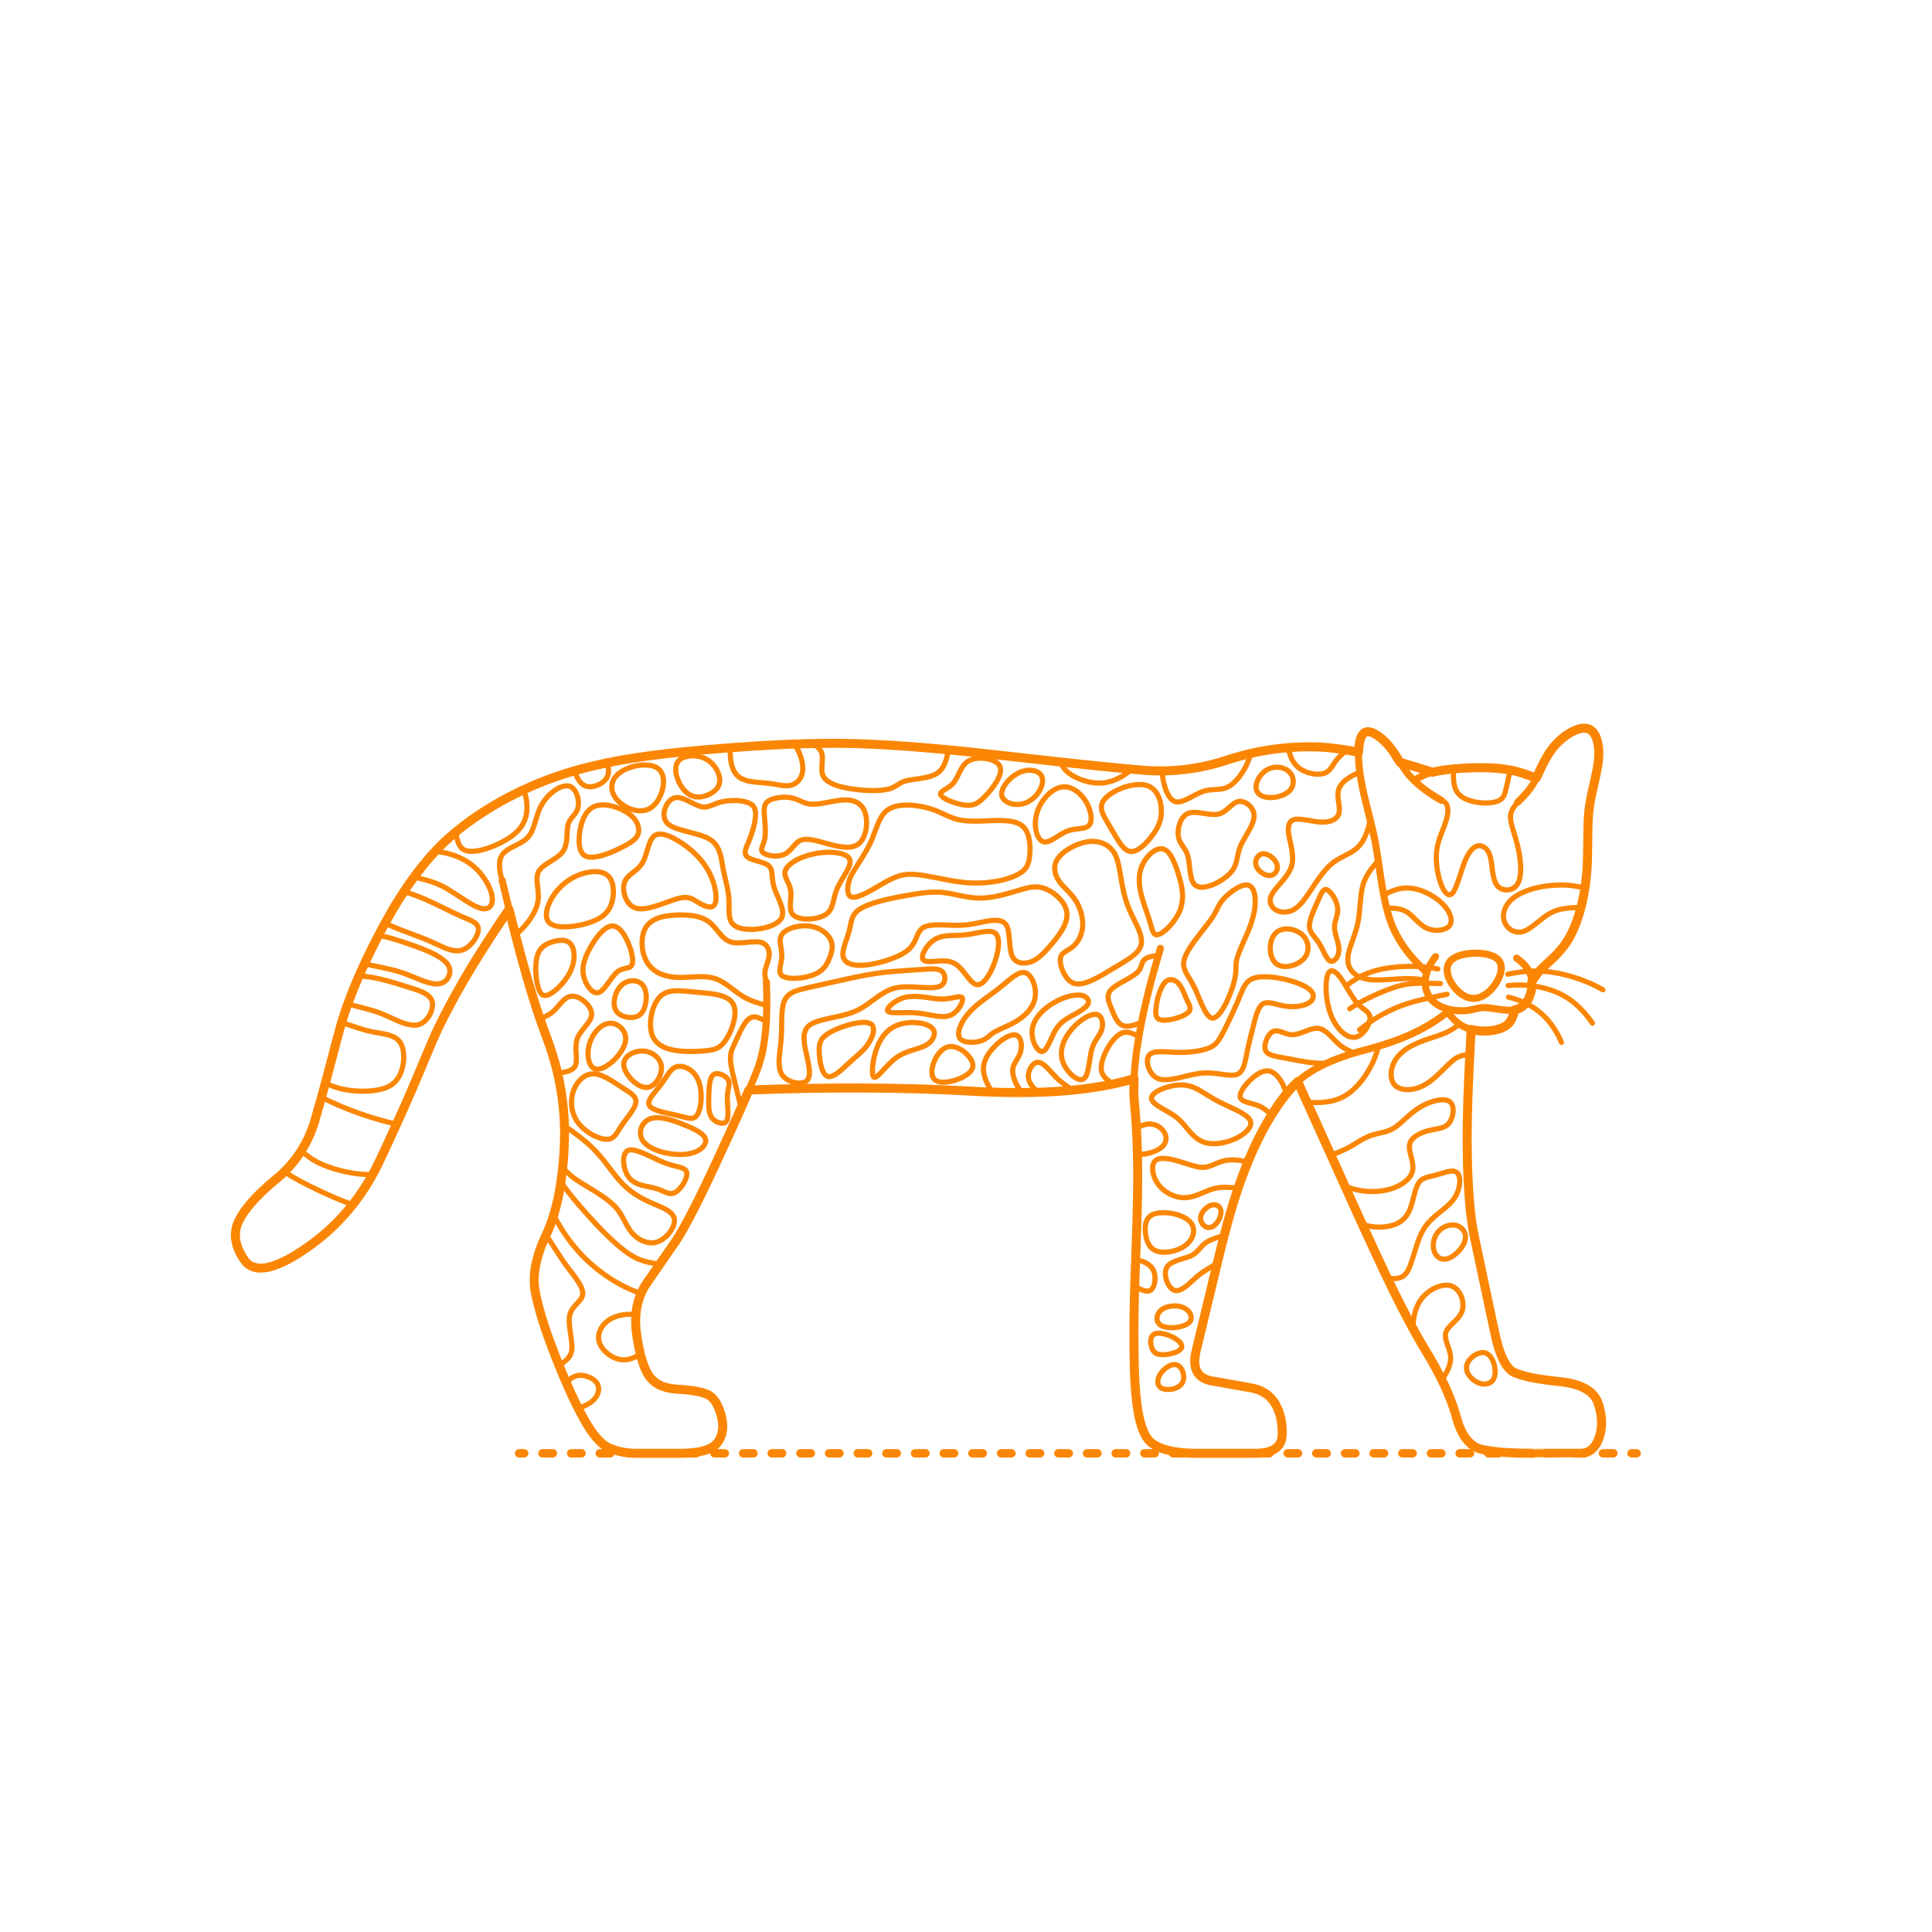 <?xml version="1.0" encoding="utf-8"?>
<!-- Generator: Adobe Illustrator 24.2.0, SVG Export Plug-In . SVG Version: 6.00 Build 0)  -->
<!DOCTYPE svg PUBLIC "-//W3C//DTD SVG 1.1//EN" "http://www.w3.org/Graphics/SVG/1.1/DTD/svg11.dtd">
<svg version="1.1" xmlns:x="http://ns.adobe.com/Extensibility/1.0/" xmlns:i="http://ns.adobe.com/AdobeIllustrator/10.0/" xmlns:graph="http://ns.adobe.com/Graphs/1.0/"
	 xmlns="http://www.w3.org/2000/svg" xmlns:xlink="http://www.w3.org/1999/xlink" xmlns:a="http://ns.adobe.com/AdobeSVGViewerExtensions/3.0/"
	 x="0px" y="0px" width="750px" height="750px" viewBox="0 0 750 750" enable-background="new 0 0 750 750" xml:space="preserve">
<g id="FILL-BACKGROUND">
	<rect fill="#FFFFFF" width="750" height="750"/>
</g>
<g id="N-TEXT">
</g>
<g id="N-DIMENSIONS">
</g>
<g id="AG-DETAIL-DIAGRAM">
</g>
<g id="AG-DIAGRAM">
	<g id="POLYLINE_4_">
		<g>
			<g>
				
					<line fill="none" stroke="#FB8604" stroke-width="3.25" stroke-linecap="round" stroke-linejoin="round" x1="201.5" y1="564.171" x2="203.5" y2="564.171"/>
				
					<line fill="none" stroke="#FB8604" stroke-width="3.25" stroke-linecap="round" stroke-linejoin="round" stroke-dasharray="4.046,7.08" x1="210.58" y1="564.171" x2="629.806" y2="564.171"/>
				
					<line fill="none" stroke="#FB8604" stroke-width="3.25" stroke-linecap="round" stroke-linejoin="round" x1="633.346" y1="564.171" x2="635.346" y2="564.171"/>
			</g>
		</g>
	</g>
</g>
<g id="AG-GUIDES">
</g>
<g id="AG-DETAILS">
	<g id="POLYLINE_1967_">
		<path fill="none" stroke="#FB8604" stroke-width="2" stroke-linecap="round" stroke-linejoin="round" stroke-miterlimit="10" d="
			M613.725,352.287c-3.867,0.039-7.929,0.171-11.443,1.965c-2.976,1.505-5.493,4.082-8.239,5.94
			c-1.019,0.68-2.115,1.305-3.323,1.567c-1.422,0.313-2.943-0.02-4.16-0.803c-1.313-0.833-2.312-2.161-2.707-3.668
			c-0.749-2.805,0.516-5.751,2.519-7.722c2.346-2.306,5.493-3.596,8.602-4.516c3.398-0.968,6.951-1.444,10.482-1.487
			c3.292-0.027,6.631,0.315,9.787,1.284"/>
	</g>
	<g id="POLYLINE_1966_">
		<path fill="none" stroke="#FB8604" stroke-width="2" stroke-linecap="round" stroke-linejoin="round" stroke-miterlimit="10" d="
			M537.163,347.496c1.692-0.948,3.472-1.808,5.352-2.308c1.526-0.41,3.126-0.572,4.702-0.445c1.93,0.157,3.825,0.69,5.611,1.426
			c1.968,0.817,3.838,1.901,5.507,3.227c1.468,1.172,2.798,2.555,3.775,4.166c0.578,0.964,1.052,2.021,1.202,3.143
			c0.114,0.815,0.002,1.725-0.456,2.415c-0.727,1.082-2.002,1.595-3.23,1.859c-1.578,0.318-3.245,0.231-4.78-0.254
			c-0.867-0.274-1.681-0.71-2.424-1.23c-1.547-1.07-2.979-2.666-4.357-3.942c-0.859-0.794-1.795-1.542-2.87-2.021
			c-2.159-0.984-4.608-1.018-6.94-1.023"/>
	</g>
	<g id="POLYLINE_1965_">
		<path fill="none" stroke="#FB8604" stroke-width="2" stroke-linecap="round" stroke-linejoin="round" stroke-miterlimit="10" d="
			M219.82,536.76c1.044-1.102,2.245-2.143,3.717-2.606c1.685-0.534,3.53-0.216,5.134,0.445c1.101,0.47,2.157,1.141,2.887,2.105
			c0.501,0.674,0.771,1.424,0.826,2.247c0.2,4.038-4.459,6.965-8.001,7.587"/>
	</g>
	<g id="POLYLINE_1964_">
		<path fill="none" stroke="#FB8604" stroke-width="2" stroke-linecap="round" stroke-linejoin="round" stroke-miterlimit="10" d="
			M282.643,419.103c-0.408-0.651-0.962-1.098-1.578-1.486c-0.566-0.345-1.187-0.612-1.835-0.755
			c-0.779-0.178-1.727-0.148-2.345,0.397c-0.59,0.513-0.868,1.2-1.09,1.92c-0.413,1.439-0.503,2.973-0.579,4.463
			c-0.05,2.033-0.196,4.33-0.051,6.349c0.071,0.888,0.209,1.785,0.52,2.623c0.199,0.535,0.474,1.046,0.834,1.49
			c0.5,0.613,1.109,1.064,1.797,1.41c1.031,0.507,2.563,0.875,3.48,0.002c0.036-0.037,0.054-0.056,0.054-0.056
			c0.47-0.539,0.593-1.217,0.683-1.892c0.182-1.659-0.044-3.758-0.129-5.434c-0.056-1.078-0.104-2.212,0.001-3.286
			c0.09-1.053,0.393-2.261,0.559-3.306C283.099,420.726,283.091,419.806,282.643,419.103z"/>
	</g>
	<g id="POLYLINE_1963_">
		<path fill="none" stroke="#FB8604" stroke-width="2" stroke-linecap="round" stroke-linejoin="round" stroke-miterlimit="10" d="
			M249.537,382.447c-1.452-1.826-4.153-2.125-6.226-1.289c-2.273,0.871-3.744,3.065-4.444,5.317
			c-0.498,1.654-0.703,3.546-0.056,5.187c0.727,1.808,2.572,2.795,4.39,3.153c1.241,0.248,2.563,0.297,3.773-0.117
			c0.78-0.257,1.54-0.785,2.05-1.4c0.557-0.657,0.939-1.446,1.221-2.254c0.592-1.749,0.779-3.648,0.519-5.477
			C250.596,384.458,250.242,383.335,249.537,382.447z"/>
	</g>
	<g id="POLYLINE_1962_">
		<path fill="none" stroke="#FB8604" stroke-width="2" stroke-linecap="round" stroke-linejoin="round" stroke-miterlimit="10" d="
			M232.169,385.366c-0.969,0.213-1.868-0.299-2.563-0.917c-0.682-0.613-1.232-1.367-1.694-2.155
			c-0.566-0.976-1.01-2.033-1.291-3.126c-0.352-1.366-0.408-2.807-0.196-4.2c0.275-1.835,0.961-3.594,1.757-5.261
			c0.978-2.024,2.15-3.994,3.506-5.788c0.906-1.184,1.907-2.326,3.093-3.238c0.907-0.692,2.056-1.316,3.214-1.218
			c0.992,0.083,1.823,0.612,2.533,1.265c0.967,0.907,1.706,2.036,2.34,3.194c1.274,2.421,2.309,5.168,2.661,7.889
			c0.099,0.987,0.155,2.174-0.394,3.038c-0.024,0.035-0.036,0.052-0.036,0.052c-0.025,0.034-0.038,0.05-0.038,0.05
			c-0.026,0.032-0.039,0.048-0.039,0.048c-0.027,0.031-0.041,0.046-0.041,0.046c-0.033,0.035-0.044,0.047-0.044,0.047
			c-0.034,0.034-0.046,0.045-0.046,0.045c-0.036,0.032-0.048,0.043-0.048,0.043c-0.037,0.031-0.049,0.041-0.049,0.041
			c-0.038,0.029-0.051,0.039-0.051,0.039c-0.428,0.306-0.886,0.409-1.373,0.526c-0.684,0.149-1.48,0.301-2.127,0.56
			c-0.678,0.258-1.297,0.659-1.828,1.151c-1.422,1.316-2.694,3.298-3.859,4.85c-0.535,0.708-1.1,1.428-1.748,2.035
			C233.348,384.809,232.775,385.232,232.169,385.366z"/>
	</g>
	<g id="POLYLINE_1961_">
		<path fill="none" stroke="#FB8604" stroke-width="2" stroke-linecap="round" stroke-linejoin="round" stroke-miterlimit="10" d="
			M216.437,416.526c1.739-0.139,3.545-0.322,5.131-1.1c0.554-0.275,1.108-0.687,1.462-1.182c0.353-0.488,0.521-1.029,0.618-1.602
			c0.214-1.284,0.041-2.938-0.02-4.244c-0.103-1.94-0.133-3.991,0.705-5.789c0.885-1.948,2.612-3.692,3.869-5.401
			c0.57-0.785,1.106-1.63,1.352-2.578c0.221-0.833,0.141-1.653-0.142-2.43c-0.391-1.072-1.081-2.014-1.875-2.823
			c-0.88-0.885-1.913-1.63-3.057-2.133c-0.89-0.39-1.927-0.64-2.89-0.479c-0.875,0.141-1.668,0.592-2.35,1.142
			c-1.492,1.196-2.719,3.032-4.082,4.362c-1.528,1.537-3.624,2.379-5.508,3.375"/>
	</g>
	<g id="POLYLINE_1960_">
		<path fill="none" stroke="#FB8604" stroke-width="2" stroke-linecap="round" stroke-linejoin="round" stroke-miterlimit="10" d="
			M209.8,385.336c0.315,0.504,0.767,0.946,1.333,1.082c0.563,0.135,1.102,0.001,1.614-0.193c1.136-0.455,2.141-1.194,3.076-1.972
			c1.641-1.396,3.08-3.039,4.271-4.833c1.528-2.294,2.607-4.947,2.752-7.72c0.07-1.345-0.058-2.731-0.573-3.986
			c-0.33-0.8-0.857-1.557-1.597-2.022c-0.924-0.586-2.057-0.721-3.131-0.666c-1.422,0.08-2.82,0.467-4.144,0.978
			c-1.375,0.531-2.695,1.326-3.588,2.522c-1.42,1.889-1.708,4.346-1.814,6.641c-0.071,2.182,0.097,4.392,0.529,6.533
			C208.799,382.951,209.125,384.234,209.8,385.336z"/>
	</g>
	<g id="POLYLINE_1959_">
		<path fill="none" stroke="#FB8604" stroke-width="2" stroke-linecap="round" stroke-linejoin="round" stroke-miterlimit="10" d="
			M231.554,415.044c-0.971-0.102-1.752-0.742-2.238-1.529c-0.767-1.245-1.01-2.743-1.048-4.185c-0.059-3.55,1.307-7.135,3.775-9.696
			c1.253-1.279,2.897-2.325,4.729-2.403c2.12-0.081,4.176,1.154,5.265,2.948c0.725,1.178,0.998,2.616,0.77,3.979
			c-0.252,1.519-0.958,2.929-1.794,4.207c-1.312,1.964-2.992,3.703-4.931,5.054c-0.826,0.565-1.713,1.066-2.667,1.381
			C232.819,414.994,232.183,415.116,231.554,415.044z"/>
	</g>
	<g id="POLYLINE_1958_">
		<path fill="none" stroke="#FB8604" stroke-width="2" stroke-linecap="round" stroke-linejoin="round" stroke-miterlimit="10" d="
			M243.258,416.601c-0.64-1.073-1.15-2.29-1.117-3.56c0.017-1.078,0.527-2.091,1.286-2.821c0.711-0.7,1.592-1.216,2.516-1.582
			c1.308-0.512,2.74-0.732,4.139-0.594c2.201,0.227,4.347,1.36,5.633,3.182c0.71,1.002,1.101,2.227,1.076,3.457
			c-0.042,2.066-0.927,4.133-2.303,5.663c-0.946,1.053-2.314,1.891-3.762,1.805c-1.262-0.055-2.446-0.614-3.48-1.308
			C245.637,419.737,244.276,418.265,243.258,416.601z"/>
	</g>
	<g id="POLYLINE_1957_">
		<path fill="none" stroke="#FB8604" stroke-width="2" stroke-linecap="round" stroke-linejoin="round" stroke-miterlimit="10" d="
			M263.553,433.148c-2.612-0.649-5.942-1.194-8.472-2.081c-1.054-0.39-2.358-0.895-2.984-1.865c-0.399-0.637-0.271-1.4-0.012-2.042
			c0.373-0.916,0.973-1.733,1.567-2.518c1.206-1.54,2.915-3.48,3.991-5.1c0.854-1.222,1.906-3.042,2.944-4.1
			c0.54-0.561,1.186-1.043,1.932-1.285c1.128-0.364,2.364-0.217,3.466,0.172c1.864,0.665,3.436,2.047,4.443,3.74
			c1.375,2.363,1.771,5.175,1.772,7.873c-0.033,2.013-0.276,4.075-1.061,5.945c-0.416,0.978-1.102,1.958-2.176,2.173
			c-0.382,0.087-0.779,0.092-1.168,0.059C266.44,433.994,264.878,433.456,263.553,433.148z"/>
	</g>
	<g id="POLYLINE_1956_">
		<path fill="none" stroke="#FB8604" stroke-width="2" stroke-linecap="round" stroke-linejoin="round" stroke-miterlimit="10" d="
			M297.467,396.674c-1.054-0.642-2.145-1.326-3.331-1.69c-0.647-0.197-1.344-0.293-2.012-0.152
			c-0.936,0.194-1.669,0.841-2.278,1.537c-1.098,1.287-1.889,2.831-2.629,4.344c-0.627,1.418-2.657,5.577-3.136,6.966
			c-0.25,0.716-0.423,1.464-0.49,2.22c-0.099,1.105,0.006,2.232,0.159,3.327c0.147,1.027,0.373,2.134,0.6,3.148
			c0.504,2.118,2.823,11.762,3.356,13.755"/>
	</g>
	<g id="POLYLINE_1955_">
		<path fill="none" stroke="#FB8604" stroke-width="2" stroke-linecap="round" stroke-linejoin="round" stroke-miterlimit="10" d="
			M284.654,389.849c-0.8-1.582-2.39-2.507-3.999-3.079c-2.369-0.828-4.929-1.094-7.414-1.344c-2.403-0.157-7.574-0.817-9.919-0.809
			c-1.456-0.012-2.943,0.094-4.329,0.568c-0.966,0.329-1.869,0.858-2.609,1.563c-1.261,1.208-2.1,2.794-2.707,4.415
			c-0.89,2.451-1.301,5.099-1.112,7.703c0.139,1.904,0.713,3.833,1.977,5.299c1.64,1.936,4.122,2.888,6.545,3.401
			c3.469,0.714,7.076,0.722,10.6,0.519c1.352-0.096,2.809-0.201,4.147-0.417c1.286-0.206,2.566-0.624,3.614-1.419
			c0.925-0.687,1.671-1.593,2.313-2.543c0.865-1.289,1.572-2.697,2.147-4.138c0.762-1.944,1.324-4.005,1.406-6.1
			C285.352,392.239,285.215,390.962,284.654,389.849z"/>
	</g>
	<g id="POLYLINE_1954_">
		<path fill="none" stroke="#FB8604" stroke-width="2" stroke-linecap="round" stroke-linejoin="round" stroke-miterlimit="10" d="
			M297.516,381.216c-0.325-1.139-0.667-2.35-0.602-3.539c0.116-1.774,1.004-3.588,1.412-5.304c0.186-0.758,0.314-1.543,0.272-2.326
			c-0.039-0.911-0.332-1.873-0.858-2.612c-0.493-0.697-1.143-1.179-1.91-1.468c-0.713-0.266-1.486-0.342-2.243-0.36
			c-2.298-0.034-4.885,0.451-7.183,0.417c-1.134-0.016-2.296-0.138-3.348-0.589c-1.101-0.469-2.032-1.259-2.846-2.122
			c-1.355-1.432-2.691-3.416-4.146-4.749c-0.659-0.613-1.406-1.14-2.201-1.563c-2.523-1.335-5.43-1.716-8.249-1.804
			c-2.602-0.053-5.247,0.048-7.804,0.565c-2.814,0.568-5.76,1.847-7.214,4.461c-0.989,1.752-1.349,3.799-1.355,5.793
			c0.014,2.597,0.608,5.236,1.916,7.494c0.811,1.388,1.948,2.58,3.284,3.472c1.68,1.127,3.637,1.796,5.621,2.143
			c3.263,0.629,7.533,0.152,10.856,0.033c2.023-0.057,4.092-0.009,6.054,0.533c4.121,1.149,7.345,4.473,10.846,6.758
			c2.907,1.936,6.542,2.978,9.864,3.976"/>
	</g>
	<g id="POLYLINE_1953_">
		<path fill="none" stroke="#FB8604" stroke-width="2" stroke-linecap="round" stroke-linejoin="round" stroke-miterlimit="10" d="
			M249.439,442.69c-0.665-1.027-0.941-2.288-0.802-3.501c0.158-1.43,0.847-2.798,1.909-3.769c0.825-0.767,1.893-1.227,2.996-1.407
			c1.382-0.231,2.805-0.11,4.178,0.132c2.37,0.431,4.691,1.248,6.932,2.119c2.118,0.847,4.307,1.725,6.267,2.899
			c0.844,0.518,1.678,1.102,2.311,1.873c0.42,0.508,0.734,1.169,0.726,1.821c-0.005,1.052-0.622,1.966-1.356,2.668
			c-0.873,0.825-1.957,1.407-3.08,1.816c-2.829,0.996-5.921,0.972-8.865,0.609c-2.762-0.378-5.525-1.114-7.981-2.46
			C251.427,444.789,250.227,443.904,249.439,442.69z"/>
	</g>
	<g id="POLYLINE_1952_">
		<path fill="none" stroke="#FB8604" stroke-width="2" stroke-linecap="round" stroke-linejoin="round" stroke-miterlimit="10" d="
			M236.485,442.192c-1.388,0.243-2.796-0.109-4.104-0.562c-2.872-1.062-5.504-2.856-7.489-5.194
			c-3.677-4.337-4.074-11.005-0.89-15.725c1.138-1.684,2.772-3.14,4.771-3.667c1.202-0.327,2.481-0.222,3.668,0.119
			c1.94,0.555,3.72,1.602,5.422,2.662c0.972,0.643,6.008,3.82,6.824,4.451c0.46,0.345,0.91,0.72,1.292,1.15
			c0.305,0.344,0.569,0.733,0.729,1.167c0.192,0.505,0.208,1.055,0.111,1.558c-0.113,0.605-0.353,1.182-0.628,1.73
			c-0.995,1.951-2.782,4.114-4.076,5.893c-0.814,1.083-1.691,2.515-2.406,3.677C238.937,440.672,237.983,441.929,236.485,442.192z"
			/>
	</g>
	<g id="POLYLINE_1951_">
		<path fill="none" stroke="#FB8604" stroke-width="2" stroke-linecap="round" stroke-linejoin="round" stroke-miterlimit="10" d="
			M255.184,461.539c-3.108-1.006-6.797-1.05-9.535-3.003c-1.737-1.22-2.732-3.225-3.235-5.241c-0.334-1.389-0.474-2.859-0.202-4.271
			c0.166-0.843,0.546-1.76,1.275-2.231c0.033-0.021,0.066-0.041,0.066-0.041c0.034-0.02,0.068-0.039,0.068-0.039
			c0.034-0.019,0.069-0.036,0.069-0.036c1.017-0.49,2.208-0.259,3.253,0.006c4.683,1.38,9.269,4.507,14.028,5.676
			c1.098,0.297,2.782,0.669,3.833,1.079c0.498,0.194,1.05,0.485,1.388,0.89c0.03,0.036,0.044,0.054,0.044,0.054
			c0.028,0.037,0.042,0.056,0.042,0.056c0.027,0.038,0.04,0.057,0.04,0.057c0.025,0.039,0.038,0.058,0.038,0.058
			c0.416,0.689,0.306,1.492,0.132,2.226c-0.324,1.247-0.945,2.407-1.675,3.461c-0.558,0.79-1.2,1.538-1.957,2.144
			c-0.545,0.434-1.174,0.798-1.87,0.908c-0.702,0.117-1.42-0.024-2.086-0.25C257.694,462.625,256.399,461.926,255.184,461.539z"/>
	</g>
	<g id="POLYLINE_1950_">
		<path fill="none" stroke="#FB8604" stroke-width="2" stroke-linecap="round" stroke-linejoin="round" stroke-miterlimit="10" d="
			M218.426,453.394c1.094,1.001,2.425,2.351,3.572,3.282c1.064,0.882,2.274,1.691,3.446,2.426c3.405,2.103,7.407,4.37,10.543,6.814
			c1.475,1.152,2.879,2.435,3.994,3.945c1.763,2.313,2.84,5.224,4.485,7.612c1.323,1.91,3.175,3.484,5.335,4.362
			c1.479,0.599,3.137,0.83,4.704,0.471c1.201-0.27,2.305-0.877,3.272-1.627c1.224-0.958,2.27-2.16,3.037-3.513
			c0.738-1.328,1.322-2.986,0.84-4.486c-0.379-1.135-1.276-1.943-2.234-2.597c-1.851-1.27-4.995-2.409-7.053-3.346
			c-3.276-1.477-6.449-3.302-9.141-5.701c-3.098-2.698-6.15-7.088-8.702-10.327c-1.578-2.009-3.305-3.97-5.173-5.712
			c-3.117-2.938-6.674-5.521-10.23-7.903"/>
	</g>
	<g id="POLYLINE_1949_">
		<path fill="none" stroke="#FB8604" stroke-width="2" stroke-linecap="round" stroke-linejoin="round" stroke-miterlimit="10" d="
			M217.742,458.902c4.155,5.806,9.019,11.364,13.899,16.573c3.265,3.436,6.712,6.882,10.456,9.795
			c1.688,1.299,3.481,2.514,5.432,3.382c1.868,0.848,3.89,1.349,5.907,1.691l2.678,0.431"/>
	</g>
	<g id="POLYLINE_1948_">
		<path fill="none" stroke="#FB8604" stroke-width="2" stroke-linecap="round" stroke-linejoin="round" stroke-miterlimit="10" d="
			M214.968,471.649c4.224,8.419,10.235,16.012,17.756,21.718c4.871,3.726,10.285,6.852,16.127,8.771"/>
	</g>
	<g id="POLYLINE_1947_">
		<path fill="none" stroke="#FB8604" stroke-width="2" stroke-linecap="round" stroke-linejoin="round" stroke-miterlimit="10" d="
			M217.057,530.174c1.313-1.013,2.833-1.983,3.813-3.343c0.55-0.75,0.919-1.63,1.058-2.55c0.112-0.714,0.116-1.451,0.082-2.172
			c-0.109-2.167-0.712-5.145-0.923-7.309c-0.149-1.567-0.229-3.193,0.204-4.723c0.509-1.839,2.011-3.287,3.267-4.652
			c0.61-0.681,1.223-1.41,1.513-2.291c0.272-0.831,0.162-1.672-0.079-2.475c-0.222-0.726-0.558-1.424-0.926-2.087
			c-1.174-2.121-3.267-4.69-4.731-6.646c-2.913-3.784-5.562-8.56-8.369-12.426"/>
	</g>
	<g id="POLYLINE_1946_">
		<path fill="none" stroke="#FB8604" stroke-width="2" stroke-linecap="round" stroke-linejoin="round" stroke-miterlimit="10" d="
			M246.853,510.36c-2.125-0.288-4.311-0.18-6.395,0.329c-1.877,0.465-3.704,1.282-5.162,2.57c-1.614,1.426-2.802,3.441-2.926,5.621
			c-0.187,2.798,1.69,5.25,3.835,6.844c1.717,1.265,3.793,2.176,5.954,2.157c2.315-0.009,4.492-1.002,6.442-2.174"/>
	</g>
	<g id="POLYLINE_1945_">
		<path fill="none" stroke="#FB8604" stroke-width="2" stroke-linecap="round" stroke-linejoin="round" stroke-miterlimit="10" d="
			M212.972,357.922c-0.956-1.159-0.988-2.718-0.757-4.127c0.234-1.365,0.736-2.682,1.348-3.92c0.838-1.677,1.909-3.248,3.151-4.652
			c3.133-3.515,7.486-5.995,12.156-6.703c2.176-0.302,4.582-0.277,6.484,0.954c0.602,0.395,1.12,0.917,1.511,1.521
			c0.548,0.845,0.863,1.823,1.049,2.807c0.26,1.412,0.261,2.871,0.077,4.293c-0.188,1.405-0.559,2.801-1.186,4.075
			c-0.61,1.245-1.5,2.354-2.576,3.228c-1.377,1.126-3.013,1.9-4.677,2.502c-2.228,0.793-4.581,1.346-6.924,1.665
			c-1.817,0.237-3.677,0.348-5.501,0.136C215.641,359.516,213.977,359.098,212.972,357.922z"/>
	</g>
	<g id="POLYLINE_1944_">
		<path fill="none" stroke="#FB8604" stroke-width="2" stroke-linecap="round" stroke-linejoin="round" stroke-miterlimit="10" d="
			M283.516,290.259c-0.133,2.272-0.036,4.594,0.552,6.801c0.367,1.345,0.938,2.669,1.868,3.723c1.122,1.289,2.768,1.963,4.397,2.354
			c3.107,0.738,6.527,0.655,9.671,1.171c2.522,0.35,5.524,1.32,7.965,0.205c1.438-0.639,2.582-1.874,3.155-3.334
			c0.43-1.072,0.549-2.246,0.502-3.392c-0.071-1.608-0.45-3.2-1.015-4.704c-0.574-1.511-1.348-2.962-2.353-4.23"/>
	</g>
	<g id="POLYLINE_1943_">
		<path fill="none" stroke="#FB8604" stroke-width="2" stroke-linecap="round" stroke-linejoin="round" stroke-miterlimit="10" d="
			M564.327,298.497c-0.187,3.562-0.389,7.881,2.604,10.405c1.543,1.279,3.502,1.945,5.436,2.368c2.557,0.518,5.245,0.652,7.807,0.1
			c0.678-0.157,1.355-0.374,1.963-0.719c0.562-0.313,1.072-0.79,1.403-1.3c0.32-0.483,0.505-0.952,0.676-1.488
			c0.43-1.522,0.817-3.525,1.23-5.065c0.295-1.281,0.543-2.603,0.562-3.92"/>
	</g>
	<g id="POLYLINE_1942_">
		<path fill="none" stroke="#FB8604" stroke-width="2" stroke-linecap="round" stroke-linejoin="round" stroke-miterlimit="10" d="
			M270.033,309.325c-3.019-0.459-5.194-3.019-6.439-5.649c-0.79-1.691-1.36-3.551-1.269-5.434c0.055-0.999,0.35-2.015,1-2.791
			c0.59-0.707,1.415-1.178,2.271-1.49c1.352-0.485,2.817-0.617,4.244-0.518c1.821,0.126,3.626,0.697,5.125,1.751
			c2.101,1.47,3.658,3.729,4.276,6.218c0.197,0.845,0.252,1.736,0.072,2.589c-0.148,0.715-0.464,1.392-0.905,1.973
			c-0.887,1.154-2.142,1.983-3.461,2.568C273.415,309.204,271.701,309.568,270.033,309.325z"/>
	</g>
	<g id="POLYLINE_1941_">
		<path fill="none" stroke="#FB8604" stroke-width="2" stroke-linecap="round" stroke-linejoin="round" stroke-miterlimit="10" d="
			M223.011,299.236c0.519,1.518,1.15,3.043,2.171,4.297c0.56,0.682,1.263,1.271,2.095,1.588c0.851,0.326,1.79,0.352,2.684,0.224
			c1.307-0.194,2.568-0.704,3.663-1.443c0.848-0.581,1.621-1.322,2.08-2.254c0.966-1.989,0.39-4.286-0.245-6.287"/>
	</g>
	<g id="POLYLINE_1940_">
		<path fill="none" stroke="#FB8604" stroke-width="2" stroke-linecap="round" stroke-linejoin="round" stroke-miterlimit="10" d="
			M252.256,313.83c-2.723,1.554-6.132,0.98-8.815-0.381c-2.193-1.127-4.221-2.819-5.297-5.076c-0.568-1.206-0.803-2.582-0.567-3.9
			c0.217-1.257,0.851-2.418,1.713-3.349c1.131-1.224,2.605-2.081,4.126-2.731c2.257-0.942,4.715-1.473,7.165-1.434
			c2.017,0.051,4.236,0.516,5.623,2.095c1.267,1.489,1.494,3.576,1.326,5.459c-0.195,2.006-0.844,3.967-1.852,5.71
			C254.836,311.66,253.714,312.99,252.256,313.83z"/>
	</g>
	<g id="POLYLINE_1939_">
		<path fill="none" stroke="#FB8604" stroke-width="2" stroke-linecap="round" stroke-linejoin="round" stroke-miterlimit="10" d="
			M243.287,327.923c-3.217,1.803-6.62,3.389-10.194,4.338c-1.618,0.394-3.348,0.725-4.997,0.339
			c-4.1-1.035-3.418-7.426-2.872-10.628c0.659-3.516,2.161-7.585,5.749-8.997c1.43-0.544,3.002-0.6,4.51-0.439
			c2.383,0.272,4.702,1.069,6.808,2.207c2.372,1.295,4.698,3.191,5.432,5.9c0.355,1.283,0.286,2.773-0.384,3.934
			C246.44,326.108,244.773,327.045,243.287,327.923z"/>
	</g>
	<g id="POLYLINE_1938_">
		<path fill="none" stroke="#FB8604" stroke-width="2" stroke-linecap="round" stroke-linejoin="round" stroke-miterlimit="10" d="
			M271.545,350.629c-1.016-0.583-2.084-1.362-3.172-1.796c-0.592-0.241-1.223-0.396-1.862-0.443
			c-0.778-0.062-1.565,0.031-2.327,0.19c-3.08,0.687-6.607,2.254-9.628,3.161c-1.692,0.516-3.442,0.975-5.216,1.054
			c-1.022,0.04-2.073-0.057-3.023-0.455c-1.442-0.601-2.529-1.842-3.214-3.22c-0.775-1.572-1.133-3.364-0.968-5.112
			c0.086-0.872,0.327-1.74,0.784-2.492c0.533-0.894,1.312-1.613,2.113-2.265l1.673-1.322c0.886-0.717,1.735-1.512,2.373-2.462
			c0.759-1.133,1.24-2.437,1.667-3.725c0,0,0.987-3.174,0.987-3.174c0.308-0.931,0.641-1.882,1.13-2.735
			c0.381-0.677,0.941-1.346,1.636-1.677c1.044-0.507,2.208-0.423,3.304-0.185c1.908,0.444,3.68,1.371,5.354,2.367
			c4.395,2.679,8.399,6.178,11.149,10.564c1.896,3.036,3.178,6.489,3.585,10.052c0.093,0.92,0.125,1.864-0.016,2.781
			c-0.095,0.612-0.291,1.28-0.693,1.746c-0.035,0.04-0.053,0.059-0.053,0.059c-0.037,0.038-0.055,0.056-0.055,0.056
			c-0.038,0.035-0.057,0.053-0.057,0.053c-0.039,0.033-0.059,0.05-0.059,0.05c-0.617,0.48-1.39,0.446-2.1,0.314
			C273.678,351.768,272.581,351.221,271.545,350.629z"/>
	</g>
	<g id="POLYLINE_1937_">
		<path fill="none" stroke="#FB8604" stroke-width="2" stroke-linecap="round" stroke-linejoin="round" stroke-miterlimit="10" d="
			M176.922,322.974l0.262,1.451c0.379,1.885,0.866,4.03,2.519,5.214c0.832,0.58,1.838,0.782,2.831,0.84
			c1.758,0.084,3.517-0.259,5.208-0.714c3.038-0.85,5.98-2.137,8.701-3.729c2.204-1.311,4.303-2.914,5.815-5.009
			c3.053-4.147,2.719-9.806,1.079-14.454"/>
	</g>
	<g id="POLYLINE_1936_">
		<path fill="none" stroke="#FB8604" stroke-width="2" stroke-linecap="round" stroke-linejoin="round" stroke-miterlimit="10" d="
			M194.929,341.74c-0.541-1.79-0.976-3.646-1.032-5.522c-0.029-1.147,0.093-2.322,0.532-3.391c0.401-1.009,1.146-1.839,2.008-2.483
			c2.941-2.217,7.115-3.066,9.257-6.262c0.827-1.233,1.338-2.659,1.783-4.067c0.71-2.289,1.447-5.137,2.605-7.233
			c1.15-2.138,2.779-4.021,4.69-5.514c1.221-0.935,2.588-1.752,4.101-2.094c0.892-0.205,1.927-0.183,2.733,0.251
			c0.974,0.516,1.618,1.427,2.08,2.397c0.648,1.407,0.936,2.984,0.852,4.53c-0.039,0.629-0.149,1.26-0.371,1.851
			c-0.235,0.635-0.594,1.222-0.998,1.763c-0.78,1.04-1.805,2.069-2.325,3.275c-0.477,1.092-0.576,2.311-0.658,3.487
			c-0.175,2.626-0.068,5.643-1.693,7.864c-0.956,1.291-2.311,2.224-3.645,3.089c-1.784,1.17-3.96,2.268-5.311,3.954
			c-0.89,1.111-1.104,2.564-1.064,3.947c0.069,2.302,0.633,4.825,0.481,7.132c-0.127,2.332-1.016,4.563-2.188,6.56
			c-1.742,2.941-4.098,5.5-6.651,7.756"/>
	</g>
	<g id="POLYLINE_1935_">
		<path fill="none" stroke="#FB8604" stroke-width="2" stroke-linecap="round" stroke-linejoin="round" stroke-miterlimit="10" d="
			M160.746,340.427l4.474,1.164c2.185,0.597,4.364,1.358,6.39,2.372c2.649,1.284,6.641,4.064,9.156,5.67
			c1.599,0.998,3.264,2.03,5.032,2.695c0.745,0.272,1.531,0.489,2.33,0.467c0.758-0.013,1.528-0.301,2.042-0.823
			c0.525-0.523,0.793-1.193,0.909-1.883c0.226-1.489-0.156-3.001-0.648-4.4c-1.128-3.039-2.986-5.797-5.249-8.108
			c-4.265-4.333-10.28-6.534-16.253-7.082"/>
	</g>
	<g id="POLYLINE_1934_">
		<path fill="none" stroke="#FB8604" stroke-width="2" stroke-linecap="round" stroke-linejoin="round" stroke-miterlimit="10" d="
			M149.462,358.345c5.687,2.833,12.82,4.838,18.58,7.519c2.646,1.189,5.459,2.78,8.357,3.182c1.059,0.139,2.158,0.076,3.168-0.284
			c1.17-0.416,2.194-1.171,3.073-2.036c1.129-1.13,2.067-2.48,2.644-3.974c0.312-0.834,0.539-1.791,0.343-2.671
			c-0.161-0.737-0.656-1.329-1.223-1.766c-0.693-0.536-1.501-0.922-2.296-1.284l-3.64-1.564c-6.786-3.093-14.467-7.454-21.694-9.331
			"/>
	</g>
	<g id="POLYLINE_1933_">
		<path fill="none" stroke="#FB8604" stroke-width="2" stroke-linecap="round" stroke-linejoin="round" stroke-miterlimit="10" d="
			M141.473,374.142c4.227,0.99,9.586,1.849,13.707,3.16c3.36,1.007,7.108,2.855,10.449,3.932c1.59,0.489,3.279,0.913,4.949,0.658
			c1.145-0.173,2.197-0.803,2.923-1.701c1.003-1.216,1.428-2.932,0.949-4.452c-0.523-1.627-1.889-2.803-3.241-3.761
			c-3.02-2.056-6.529-3.373-9.94-4.628c-4.621-1.62-9.513-3.408-14.348-4.237"/>
	</g>
	<g id="POLYLINE_1932_">
		<path fill="none" stroke="#FB8604" stroke-width="2" stroke-linecap="round" stroke-linejoin="round" stroke-miterlimit="10" d="
			M135.013,389.704c0.414,0.126,1.252,0.368,1.669,0.482c3.976,1.039,9.039,2.176,12.747,3.872c3.198,1.36,6.54,3.256,9.999,3.817
			c1.357,0.207,2.806,0.138,4.048-0.494c0.977-0.49,1.804-1.244,2.474-2.101c0.721-0.928,1.274-1.99,1.618-3.114
			c0.374-1.244,0.521-2.663,0.02-3.888c-0.405-0.989-1.185-1.729-2.061-2.304c-1.437-0.931-3.103-1.499-4.719-2.036
			c-6.892-2.088-14.215-4.815-21.471-5.049"/>
	</g>
	<g id="POLYLINE_1931_">
		<path fill="none" stroke="#FB8604" stroke-width="2" stroke-linecap="round" stroke-linejoin="round" stroke-miterlimit="10" d="
			M126.341,420.429c2.28,1.199,4.771,1.988,7.292,2.493c3.1,0.613,6.311,0.815,9.465,0.624c2.814-0.202,5.732-0.603,8.223-2.01
			c1.211-0.689,2.269-1.65,3.058-2.8c1.505-2.226,2.18-4.938,2.342-7.596c0.135-2.892-0.374-6.317-2.962-8.047
			c-1.337-0.913-2.933-1.355-4.499-1.692c-1.791-0.374-4.458-0.733-6.228-1.176c-2.183-0.5-6.116-1.876-8.279-2.578
			c-0.637-0.202-1.515-0.463-2.16-0.637"/>
	</g>
	<g id="POLYLINE_1930_">
		<path fill="none" stroke="#FB8604" stroke-width="2" stroke-linecap="round" stroke-linejoin="round" stroke-miterlimit="10" d="
			M124.818,425.972c9.188,4.675,19.1,8.114,29.13,10.462"/>
	</g>
	<g id="POLYLINE_1929_">
		<path fill="none" stroke="#FB8604" stroke-width="2" stroke-linecap="round" stroke-linejoin="round" stroke-miterlimit="10" d="
			M116.939,446.763c1.764,1.475,3.613,2.933,5.633,4.041c2.271,1.262,4.747,2.189,7.227,2.949c4.799,1.427,9.833,2.333,14.853,2.181
			"/>
	</g>
	<g id="POLYLINE_1928_">
		<path fill="none" stroke="#FB8604" stroke-width="2" stroke-linecap="round" stroke-linejoin="round" stroke-miterlimit="10" d="
			M110.372,454.896c4.082,2.645,8.639,4.997,13.035,7.083c4.328,2.038,8.984,4.091,13.488,5.686"/>
	</g>
	<g id="POLYLINE_1927_">
		<path fill="none" stroke="#FB8604" stroke-width="2" stroke-linecap="round" stroke-linejoin="round" stroke-miterlimit="10" d="
			M411.566,295.843c0.674,1.225,1.398,2.496,2.416,3.467c1.517,1.462,3.438,2.439,5.381,3.211c2.957,1.131,6.187,1.765,9.35,1.344
			c4.005-0.536,7.628-2.643,10.674-5.22"/>
	</g>
	<g id="POLYLINE_1926_">
		<path fill="none" stroke="#FB8604" stroke-width="2" stroke-linecap="round" stroke-linejoin="round" stroke-miterlimit="10" d="
			M404.102,300.842c-0.552-0.777-1.393-1.257-2.284-1.537c-1.706-0.521-3.571-0.347-5.237,0.239
			c-1.341,0.477-2.574,1.239-3.676,2.134c-1.217,1-2.308,2.184-3.113,3.542c-0.515,0.881-0.94,1.893-0.964,2.922
			c-0.017,0.686,0.185,1.311,0.565,1.851c0.725,1.016,1.895,1.617,3.068,1.962c2.302,0.674,4.797,0.341,6.876-0.839
			c2.429-1.371,4.367-3.688,5.147-6.378C404.84,303.464,404.893,301.964,404.102,300.842z"/>
	</g>
	<g id="POLYLINE_1925_">
		<path fill="none" stroke="#FB8604" stroke-width="2" stroke-linecap="round" stroke-linejoin="round" stroke-miterlimit="10" d="
			M388.084,297.386c-0.508-0.988-1.405-1.598-2.365-2.058c-1.316-0.609-2.768-0.899-4.21-0.984c-1.989-0.091-4.103,0.16-5.812,1.25
			c-2.038,1.313-3.001,3.823-4.045,5.906c-0.474,0.937-1,1.875-1.703,2.66c-0.604,0.677-1.351,1.221-2.11,1.711
			c-0.697,0.463-1.874,1.078-2.437,1.683c-0.034,0.039-0.045,0.053-0.045,0.053c-0.032,0.039-0.042,0.053-0.042,0.053
			c-0.029,0.04-0.039,0.053-0.039,0.053c-0.027,0.04-0.035,0.053-0.035,0.053c-0.024,0.04-0.031,0.053-0.031,0.053
			c-0.014,0.027-0.021,0.04-0.021,0.04c-0.013,0.027-0.019,0.04-0.019,0.04c-0.011,0.027-0.017,0.04-0.017,0.04
			c-0.01,0.027-0.014,0.041-0.014,0.041c-0.008,0.027-0.012,0.041-0.012,0.041c-0.007,0.027-0.01,0.041-0.01,0.041
			c-0.005,0.027-0.007,0.041-0.007,0.041c-0.004,0.028-0.005,0.042-0.005,0.042c-0.002,0.028-0.003,0.042-0.003,0.042
			c0,0.028,0,0.042,0,0.042c0.001,0.028,0.002,0.042,0.002,0.042c0.003,0.028,0.005,0.043,0.005,0.043
			c0.007,0.038,0.011,0.057,0.011,0.057c0.009,0.038,0.015,0.057,0.015,0.057c0.012,0.038,0.019,0.058,0.019,0.058
			c0.015,0.039,0.024,0.058,0.024,0.058c0.018,0.039,0.028,0.059,0.028,0.059c0.021,0.039,0.032,0.059,0.032,0.059
			c0.024,0.04,0.036,0.059,0.036,0.059c0.336,0.496,0.813,0.813,1.303,1.131c0.882,0.546,1.849,0.974,2.816,1.346
			c1.575,0.592,3.225,1.062,4.891,1.301c1.155,0.161,2.355,0.192,3.488-0.117c1.184-0.312,2.227-1.006,3.14-1.805
			c1.401-1.249,2.679-2.674,3.86-4.131c1.39-1.772,2.732-3.678,3.398-5.852C388.473,299.564,388.579,298.368,388.084,297.386z"/>
	</g>
	<g id="POLYLINE_1924_">
		<path fill="none" stroke="#FB8604" stroke-width="2" stroke-linecap="round" stroke-linejoin="round" stroke-miterlimit="10" d="
			M315.767,288.627c1.309,1.052,2.801,2.204,3.274,3.888c0.252,0.881,0.225,1.817,0.178,2.724l-0.154,2.182
			c-0.095,1.624-0.044,3.38,1.046,4.69c0.966,1.193,2.372,1.93,3.776,2.489c2.68,1.027,5.556,1.502,8.39,1.873
			c2.862,0.348,5.786,0.524,8.668,0.379c1.624-0.096,3.282-0.269,4.833-0.781c1.447-0.453,2.634-1.477,3.945-2.189
			c1.177-0.644,2.519-0.914,3.831-1.13l4.283-0.636c2.134-0.373,4.37-0.813,6.174-2.08c2.819-2.054,3.574-5.73,4.105-8.977"/>
	</g>
	<g id="POLYLINE_1923_">
		<path fill="none" stroke="#FB8604" stroke-width="2" stroke-linecap="round" stroke-linejoin="round" stroke-miterlimit="10" d="
			M500.113,290.23c0.508,2.822,1.529,5.748,3.801,7.631c1.139,0.953,2.504,1.617,3.912,2.068c1.466,0.46,3.022,0.707,4.56,0.592
			c1.052-0.081,2.115-0.368,2.967-1.011c1.298-0.948,2.096-2.537,2.995-3.828c1.168-1.715,2.939-3.11,4.45-4.513"/>
	</g>
	<g id="POLYLINE_1922_">
		<path fill="none" stroke="#FB8604" stroke-width="2" stroke-linecap="round" stroke-linejoin="round" stroke-miterlimit="10" d="
			M491.886,309.535c-0.888-0.118-1.793-0.38-2.554-0.856c-0.844-0.52-1.459-1.314-1.662-2.255c-0.141-0.637-0.101-1.303,0.029-1.938
			c0.197-0.941,0.593-1.838,1.098-2.654c0.853-1.361,2.043-2.547,3.497-3.252c1.645-0.79,3.573-0.956,5.338-0.507
			c1.394,0.353,2.723,1.142,3.516,2.366c1.155,1.734,1.224,4.18-0.008,5.893c-0.813,1.13-2.048,1.88-3.319,2.397
			C495.949,309.464,493.886,309.781,491.886,309.535z"/>
	</g>
	<g id="POLYLINE_1921_">
		<path fill="none" stroke="#FB8604" stroke-width="2" stroke-linecap="round" stroke-linejoin="round" stroke-miterlimit="10" d="
			M487.544,335.8c-0.436-1.649,0.458-3.694,2.108-4.236c1.024-0.332,2.114,0.015,3.02,0.514c0.948,0.534,1.781,1.285,2.398,2.183
			c0.49,0.716,0.84,1.564,0.814,2.444c-0.016,1.489-1.098,2.905-2.563,3.14c-1.065,0.17-2.14-0.205-3.052-0.736
			C489.034,338.366,487.919,337.222,487.544,335.8z"/>
	</g>
	<g id="POLYLINE_1920_">
		<path fill="none" stroke="#FB8604" stroke-width="2" stroke-linecap="round" stroke-linejoin="round" stroke-miterlimit="10" d="
			M531.911,318.212c-0.448,2.428-1.131,4.847-2.236,7.062c-0.935,1.888-2.253,3.624-4.007,4.819
			c-2.663,1.833-5.92,2.964-8.444,5.013c-3.868,3.111-6.725,8.152-9.526,12.2c-1.932,2.756-4.16,5.918-7.669,6.625
			c-1.487,0.287-3.087,0.148-4.453-0.531c-0.772-0.38-1.481-1.007-1.908-1.727c-0.404-0.674-0.593-1.381-0.59-2.141
			c0.004-0.675,0.18-1.342,0.466-1.95c0.989-2.032,2.948-3.948,4.375-5.691c1.35-1.625,2.672-3.359,3.364-5.379
			c1.354-4.103-0.301-8.452-0.983-12.527c-0.318-1.928-0.462-4.736,1.645-5.668c0.985-0.407,2.052-0.339,3.087-0.257
			c3.517,0.326,7.329,1.622,10.859,0.828c0.888-0.208,1.761-0.555,2.487-1.116c0.688-0.532,1.183-1.22,1.409-2.046
			c0.254-0.949,0.167-1.954,0.057-2.919c-0.287-2.391-0.993-5.114,0.253-7.348c0.599-1.107,1.503-2.024,2.488-2.795
			c1.583-1.225,3.408-2.13,5.283-2.817"/>
	</g>
	<g id="POLYLINE_1919_">
		<path fill="none" stroke="#FB8604" stroke-width="2" stroke-linecap="round" stroke-linejoin="round" stroke-miterlimit="10" d="
			M495.391,374.074c-3.033-2.514-2.94-8.995-0.295-11.753c2.75-2.826,8.013-1.838,10.617,0.734c0.9,0.885,1.559,2.016,1.869,3.241
			c0.336,1.311,0.261,2.732-0.256,3.987c-0.652,1.626-2.029,2.85-3.546,3.666c-1.475,0.789-3.14,1.264-4.819,1.261
			C497.709,375.209,496.365,374.875,495.391,374.074z"/>
	</g>
	<g id="POLYLINE_1918_">
		<path fill="none" stroke="#FB8604" stroke-width="2" stroke-linecap="round" stroke-linejoin="round" stroke-miterlimit="10" d="
			M451.112,299.266c0.11,1.787,0.4,3.595,0.85,5.327c0.361,1.362,0.825,2.719,1.506,3.957c0.724,1.327,1.896,2.715,3.503,2.759
			c1.008,0.046,1.959-0.264,2.879-0.633c2.257-0.931,4.678-2.555,6.976-3.387c1.117-0.409,2.308-0.61,3.491-0.703
			c1.945-0.15,4.205-0.093,6.009-0.924c1.814-0.82,3.267-2.268,4.509-3.793c2.183-2.76,3.829-5.981,4.693-9.396"/>
	</g>
	<g id="POLYLINE_1917_">
		<path fill="none" stroke="#FB8604" stroke-width="2" stroke-linecap="round" stroke-linejoin="round" stroke-miterlimit="10" d="
			M438.804,330.54c-1.049-0.143-1.88-0.771-2.601-1.489c-1.112-1.136-1.971-2.512-2.791-3.866c-0.344-0.598-4.508-7.569-4.673-7.97
			c-0.317-0.611-0.613-1.25-0.829-1.905c-0.257-0.778-0.406-1.609-0.318-2.429c0.125-1.286,0.869-2.381,1.768-3.26
			c1.283-1.253,2.849-2.195,4.46-2.965c2.555-1.188,5.338-2.001,8.165-2.099c1.757-0.053,3.602,0.237,5.06,1.277
			c2.05,1.436,3.102,3.89,3.542,6.285c0.437,2.437,0.344,5.006-0.505,7.345c-0.98,2.675-2.734,5.003-4.601,7.124
			c-1.111,1.214-2.329,2.379-3.762,3.205C440.853,330.289,439.806,330.672,438.804,330.54z"/>
	</g>
	<g id="POLYLINE_1915_">
		<path fill="none" stroke="#FB8604" stroke-width="2" stroke-linecap="round" stroke-linejoin="round" stroke-miterlimit="10" d="
			M448.998,362.878c0.821,0.02,1.593-0.438,2.254-0.859c1.204-0.807,2.257-1.835,3.213-2.919c1.641-1.898,3.052-4.055,3.855-6.445
			c0.655-1.955,0.852-4.052,0.694-6.103c-0.25-3.246-1.263-6.415-2.307-9.482c-0.5-1.413-1.059-2.843-1.777-4.161
			c-0.431-0.782-0.926-1.547-1.552-2.188c-0.582-0.607-1.375-1.12-2.203-1.226c-0.877-0.116-1.685,0.121-2.455,0.485
			c-0.881,0.427-1.668,1.033-2.369,1.712c-1.912,1.881-3.281,4.336-3.832,6.964c-0.874,4.474,0.501,9.01,1.893,13.236
			c0.488,1.355,1.442,4.19,1.862,5.538c0.241,0.784,0.673,2.454,0.925,3.233c0.19,0.581,0.427,1.235,0.812,1.696
			c0.024,0.027,0.035,0.041,0.035,0.041c0.036,0.039,0.048,0.052,0.048,0.052c0.037,0.037,0.049,0.049,0.049,0.049
			c0.038,0.035,0.051,0.046,0.051,0.046c0.039,0.033,0.052,0.043,0.052,0.043c0.04,0.031,0.053,0.041,0.053,0.041
			c0.027,0.019,0.041,0.029,0.041,0.029c0.028,0.018,0.041,0.027,0.041,0.027c0.028,0.017,0.042,0.025,0.042,0.025
			c0.029,0.016,0.043,0.024,0.043,0.024c0.029,0.015,0.044,0.022,0.044,0.022c0.03,0.014,0.045,0.02,0.045,0.02
			c0.03,0.012,0.045,0.018,0.045,0.018c0.031,0.011,0.046,0.017,0.046,0.017c0.031,0.01,0.047,0.015,0.047,0.015
			c0.032,0.009,0.048,0.013,0.048,0.013c0.033,0.008,0.049,0.011,0.049,0.011c0.033,0.007,0.05,0.009,0.05,0.009
			c0.034,0.005,0.051,0.008,0.051,0.008c0.034,0.004,0.052,0.006,0.052,0.006C448.98,362.877,448.998,362.878,448.998,362.878z"/>
	</g>
	<g id="POLYLINE_1914_">
		<path fill="none" stroke="#FB8604" stroke-width="2" stroke-linecap="round" stroke-linejoin="round" stroke-miterlimit="10" d="
			M470.878,395.216c-0.034,0.002-0.068,0.003-0.068,0.003c-0.034,0-0.067,0-0.067,0c-0.034-0.001-0.067-0.003-0.067-0.003
			c-0.033-0.002-0.067-0.005-0.067-0.005c-0.033-0.004-0.067-0.008-0.067-0.008c-0.033-0.005-0.066-0.011-0.066-0.011
			c-0.033-0.006-0.066-0.014-0.066-0.014c-0.033-0.008-0.066-0.016-0.066-0.016c-0.033-0.009-0.065-0.019-0.065-0.019
			c-0.033-0.01-0.065-0.022-0.065-0.022c-0.033-0.012-0.065-0.024-0.065-0.024c-0.523-0.208-0.904-0.584-1.249-0.975
			c-0.43-0.501-0.79-1.074-1.117-1.647c-1.276-2.259-2.391-5.322-3.459-7.698c-0.509-1.162-1.092-2.354-1.724-3.453
			c-0.668-1.207-1.732-2.801-2.319-4.043c-0.651-1.321-0.987-2.761-0.701-4.227c0.321-1.656,1.15-3.171,2.008-4.605
			c2.361-3.879,5.963-7.947,8.61-11.644c0.71-0.995,1.357-2.07,1.901-3.165c0.577-1.169,1.264-2.654,2.068-3.682
			c0.935-1.237,2.079-2.322,3.275-3.305c1.281-1.032,2.665-1.978,4.19-2.612c0.894-0.363,1.941-0.648,2.892-0.427
			c0.945,0.224,1.582,0.992,1.967,1.819c0.568,1.234,0.735,2.616,0.78,3.961c0.11,4.314-1.263,8.506-2.888,12.45
			c-1.148,2.812-3.005,6.573-3.951,9.441c-0.26,0.807-0.451,1.647-0.539,2.491c-0.154,1.542-0.074,3.225-0.302,4.759
			c-0.505,3.415-1.745,6.716-3.159,9.851c-0.754,1.603-1.598,3.203-2.661,4.625c-0.63,0.82-1.396,1.709-2.363,2.087
			c-0.038,0.014-0.076,0.026-0.076,0.026c-0.038,0.012-0.076,0.023-0.076,0.023c-0.038,0.01-0.076,0.02-0.076,0.02
			c-0.038,0.009-0.075,0.017-0.075,0.017c-0.038,0.007-0.075,0.013-0.075,0.013c-0.037,0.005-0.075,0.01-0.075,0.01
			C470.916,395.213,470.878,395.216,470.878,395.216z"/>
	</g>
	<g id="POLYLINE_1913_">
		<path fill="none" stroke="#FB8604" stroke-width="2" stroke-linecap="round" stroke-linejoin="round" stroke-miterlimit="10" d="
			M464.376,343.897c-1.302-0.809-1.754-2.335-2.075-3.735c-0.455-2.108-0.553-4.703-0.951-6.822c-0.156-0.84-0.388-1.678-0.75-2.453
			c-0.436-0.957-1.098-1.889-1.691-2.759c-0.493-0.73-0.953-1.504-1.223-2.347c-0.276-0.845-0.362-1.745-0.344-2.63
			c0.031-1.267,0.274-2.538,0.723-3.724c0.635-1.692,1.852-3.396,3.683-3.858c0.959-0.257,1.971-0.246,2.953-0.165
			c2.334,0.194,4.941,0.917,7.292,0.759c0.801-0.054,1.597-0.253,2.315-0.616c1.307-0.637,2.526-1.826,3.622-2.769
			c0.697-0.59,1.436-1.178,2.305-1.49c0.556-0.201,1.135-0.247,1.712-0.164c1.13,0.165,2.171,0.749,3.004,1.516
			c1.098,1.012,1.877,2.441,1.884,3.957c0.012,1.255-0.393,2.475-0.884,3.616c-1.204,2.781-3.392,5.76-4.526,8.572
			c-0.849,2.063-1.014,4.379-1.691,6.492c-0.327,1.007-0.811,1.971-1.452,2.815c-1.066,1.396-2.464,2.516-3.923,3.478
			c-1.713,1.106-3.583,2.021-5.564,2.532C467.374,344.446,465.693,344.658,464.376,343.897z"/>
	</g>
	<g id="POLYLINE_1912_">
		<path fill="none" stroke="#FB8604" stroke-width="2" stroke-linecap="round" stroke-linejoin="round" stroke-miterlimit="10" d="
			M405.198,326.805c-0.75-0.18-1.308-0.696-1.744-1.285c-0.559-0.771-0.914-1.675-1.157-2.591c-0.899-3.471-0.229-7.219,1.473-10.34
			c1.286-2.369,3.096-4.523,5.415-5.933c1.498-0.911,3.272-1.422,5.025-1.126c1.607,0.251,3.085,1.052,4.327,2.082
			c2.164,1.814,3.725,4.314,4.54,7.008c0.337,1.144,0.553,2.347,0.477,3.543c-0.049,0.732-0.234,1.518-0.678,2.108
			c-0.448,0.593-1.08,0.871-1.761,1.061c-0.912,0.256-2.544,0.393-3.499,0.52c-1.021,0.136-2.051,0.331-3.022,0.682
			c-1.036,0.374-2.021,0.919-2.963,1.485c-1.258,0.75-2.834,1.854-4.174,2.431C406.764,326.748,405.939,326.981,405.198,326.805z"/>
	</g>
	<g id="POLYLINE_1911_">
		<path fill="none" stroke="#FB8604" stroke-width="2" stroke-linecap="round" stroke-linejoin="round" stroke-miterlimit="10" d="
			M430.965,329.153c-1.911-1.769-4.562-2.593-7.141-2.52c-2.263,0.058-4.481,0.718-6.539,1.633
			c-2.113,0.962-4.134,2.228-5.736,3.924c-0.652,0.701-1.23,1.49-1.607,2.374c-0.334,0.778-0.507,1.624-0.51,2.471
			c-0.009,1.74,0.655,3.423,1.603,4.86c1.313,1.985,3.364,3.715,4.911,5.512c1.42,1.609,2.528,3.49,3.265,5.505
			c1.061,2.905,1.504,6.154,0.654,9.169c-0.64,2.262-1.958,4.37-3.847,5.793c-0.989,0.757-2.306,1.317-3.254,2.128
			c-0.501,0.434-0.863,0.951-1.033,1.558c-0.266,0.979-0.147,2.01,0.057,2.988c0.279,1.259,0.76,2.478,1.381,3.607
			c0.512,0.915,1.124,1.797,1.905,2.503c0.652,0.589,1.449,1.025,2.31,1.211c1.004,0.223,2.053,0.129,3.047-0.096
			c2.89-0.694,5.539-2.196,8.098-3.665c2.663-1.685,9.245-5.296,11.564-7.274c0.855-0.724,1.657-1.542,2.236-2.507
			c0.337-0.563,0.593-1.181,0.714-1.828c0.14-0.739,0.116-1.504,0.001-2.245c-0.5-3.068-2.52-6.532-3.812-9.345
			c-1.817-3.667-2.939-7.643-3.651-11.663l-1.001-5.786C434.021,334.491,433.293,331.267,430.965,329.153z"/>
	</g>
	<g id="POLYLINE_1910_">
		<path fill="none" stroke="#FB8604" stroke-width="2" stroke-linecap="round" stroke-linejoin="round" stroke-miterlimit="10" d="
			M450.677,395.934c-0.666-0.125-1.295-0.475-1.614-1.051c-0.488-0.896-0.427-1.926-0.381-2.902
			c0.238-2.902,0.947-5.887,2.194-8.525c0.515-1.025,1.156-2.111,2.135-2.746c1.332-0.857,2.953-0.312,4.029,0.648
			c1.194,1.047,1.886,2.522,2.507,3.953c0.27,0.643,1.018,2.499,1.306,3.094c0.234,0.501,0.622,1.235,0.834,1.743
			c0.234,0.55,0.423,1.206,0.273,1.781c-0.165,0.651-0.648,1.087-1.148,1.462c-0.623,0.454-1.324,0.807-2.029,1.113
			c-1.537,0.653-3.167,1.107-4.817,1.369C452.883,396.031,451.76,396.14,450.677,395.934z"/>
	</g>
	<g id="POLYLINE_1909_">
		<path fill="none" stroke="#FB8604" stroke-width="2" stroke-linecap="round" stroke-linejoin="round" stroke-miterlimit="10" d="
			M443.176,396.655c-1.528,0.867-3.218,1.524-4.976,1.694c-1.013,0.089-2.091-0.019-2.968-0.572
			c-0.651-0.405-1.159-0.982-1.582-1.601c-0.611-0.901-1.068-1.92-1.493-2.919c-0.682-1.785-1.812-3.93-1.977-5.848
			c-0.07-0.833,0.09-1.694,0.532-2.41c0.354-0.581,0.831-1.046,1.347-1.478c0.884-0.73,1.891-1.342,2.88-1.918
			c1.808-1.045,4.318-2.299,5.947-3.574c0.486-0.381,0.994-0.867,1.331-1.368c0.34-0.492,0.578-1.032,0.774-1.592
			c0.309-0.901,0.595-2.03,1.369-2.635c0.675-0.554,1.447-0.839,2.27-1.06c0.969-0.246,1.981-0.354,2.98-0.329"/>
	</g>
	<g id="POLYLINE_1908_">
		<path fill="none" stroke="#FB8604" stroke-width="2" stroke-linecap="round" stroke-linejoin="round" stroke-miterlimit="10" d="
			M381.143,403.955c-0.983,0.351-2.025,0.54-3.064,0.623c-1.053,0.078-2.13,0.049-3.163-0.185c-0.606-0.14-1.223-0.365-1.725-0.735
			c-0.448-0.324-0.762-0.778-0.917-1.275c-0.311-1.017-0.118-2.078,0.177-3.071c0.547-1.738,1.491-3.334,2.572-4.791
			c2.919-3.942,7.639-6.957,11.527-9.88c1.46-1.076,3.666-2.947,5.079-4.128c1.153-0.928,2.348-1.891,3.692-2.525
			c0.589-0.276,1.28-0.492,1.926-0.483c0.614,0,1.186,0.222,1.658,0.557c0.994,0.714,1.651,1.803,2.133,2.909
			c1.175,2.801,1.328,6.061-0.015,8.831c-1.191,2.511-3.27,4.496-5.549,6.035c-2.172,1.494-5.06,2.696-7.458,3.805
			c-1.093,0.516-2.205,1.072-3.156,1.825c-0.68,0.529-1.407,1.21-2.127,1.684C382.24,403.482,381.702,403.753,381.143,403.955z"/>
	</g>
	<g id="POLYLINE_1907_">
		<path fill="none" stroke="#FB8604" stroke-width="2" stroke-linecap="round" stroke-linejoin="round" stroke-miterlimit="10" d="
			M344.558,392.353c-0.01-0.028-0.014-0.043-0.014-0.043c-0.008-0.029-0.011-0.044-0.011-0.044c-0.006-0.03-0.008-0.045-0.008-0.045
			c-0.004-0.031-0.005-0.047-0.005-0.047c-0.002-0.032-0.002-0.048-0.002-0.048c0-0.033,0.001-0.049,0.001-0.049
			c0.002-0.034,0.004-0.051,0.004-0.051c0.004-0.034,0.007-0.052,0.007-0.052c0.006-0.035,0.01-0.053,0.01-0.053
			c0.008-0.036,0.013-0.054,0.013-0.054c0.01-0.037,0.016-0.055,0.016-0.055c0.012-0.037,0.018-0.056,0.018-0.056
			c0.014-0.038,0.021-0.057,0.021-0.057c0.293-0.689,0.829-1.206,1.372-1.699c1.041-0.904,2.243-1.627,3.505-2.177
			c4.027-1.833,8.73-0.774,12.935-0.236c2.005,0.258,4.061,0.36,6.061,0.003c1.045-0.163,2.424-0.496,3.471-0.616
			c0.331-0.035,0.732-0.054,1.043,0.026c0.032,0.009,0.048,0.013,0.048,0.013c0.031,0.01,0.046,0.015,0.046,0.015
			c0.03,0.011,0.044,0.016,0.044,0.016c0.029,0.012,0.043,0.018,0.043,0.018c0.027,0.013,0.041,0.019,0.041,0.019
			c0.039,0.021,0.052,0.028,0.052,0.028c0.037,0.023,0.049,0.031,0.049,0.031c0.034,0.026,0.046,0.034,0.046,0.034
			c0.032,0.028,0.042,0.038,0.042,0.038c0.03,0.03,0.039,0.041,0.039,0.041c0.027,0.033,0.036,0.044,0.036,0.044
			c0.025,0.035,0.032,0.048,0.032,0.048c0.022,0.039,0.03,0.052,0.03,0.052c0.014,0.028,0.02,0.043,0.02,0.043
			c0.012,0.029,0.018,0.045,0.018,0.045c0.011,0.031,0.016,0.047,0.016,0.047c0.01,0.032,0.014,0.049,0.014,0.049
			c0.008,0.033,0.012,0.051,0.012,0.051c0.007,0.035,0.01,0.052,0.01,0.052c0.006,0.036,0.008,0.054,0.008,0.054
			c0.004,0.037,0.006,0.056,0.006,0.056c0.043,0.763-0.262,1.494-0.579,2.169c-0.586,1.175-1.398,2.249-2.394,3.106
			c-0.712,0.614-1.555,1.08-2.466,1.318c-1.325,0.355-2.724,0.298-4.074,0.138c-1.879-0.224-4.971-0.909-6.848-1.147
			c-1.443-0.2-2.946-0.279-4.402-0.286c0,0-4.812,0.051-4.812,0.051c-0.652-0.004-1.342-0.015-1.989-0.094
			c-0.365-0.046-0.778-0.119-1.102-0.28c-0.039-0.02-0.058-0.031-0.058-0.031c-0.037-0.022-0.055-0.033-0.055-0.033
			c-0.034-0.023-0.051-0.034-0.051-0.034c-0.032-0.024-0.047-0.036-0.047-0.036c-0.029-0.025-0.043-0.037-0.043-0.037
			c-0.039-0.039-0.051-0.053-0.051-0.053c-0.023-0.027-0.034-0.042-0.034-0.042c-0.02-0.029-0.03-0.043-0.03-0.043
			c-0.018-0.03-0.026-0.045-0.026-0.045C344.571,392.385,344.564,392.369,344.558,392.353z"/>
	</g>
	<g id="POLYLINE_1906_">
		<path fill="none" stroke="#FB8604" stroke-width="2" stroke-linecap="round" stroke-linejoin="round" stroke-miterlimit="10" d="
			M362.637,418.903c-0.633-0.712-0.836-1.621-0.877-2.538c-0.044-1.374,0.288-2.74,0.775-4.017c0.6-1.537,1.454-2.997,2.601-4.191
			c0.555-0.572,1.208-1.095,1.931-1.432c0.673-0.315,1.386-0.462,2.123-0.464c1.802,0.008,3.498,0.843,4.91,1.91
			c1.253,0.973,2.392,2.163,3.109,3.59c0.379,0.773,0.582,1.666,0.394,2.519c-0.189,0.898-0.768,1.66-1.443,2.259
			c-0.9,0.795-1.964,1.399-3.047,1.907c-1.597,0.734-3.305,1.27-5.045,1.531c-1.116,0.159-2.269,0.214-3.379-0.012
			C363.941,419.818,363.138,419.468,362.637,418.903z"/>
	</g>
	<g id="POLYLINE_1905_">
		<path fill="none" stroke="#FB8604" stroke-width="2" stroke-linecap="round" stroke-linejoin="round" stroke-miterlimit="10" d="
			M339.433,418.191c-0.029-0.008-0.043-0.012-0.043-0.012c-0.028-0.01-0.042-0.016-0.042-0.016c-0.027-0.013-0.04-0.02-0.04-0.02
			c-0.039-0.023-0.052-0.031-0.052-0.031c-0.037-0.028-0.049-0.038-0.049-0.038c-0.036-0.032-0.047-0.044-0.047-0.044
			c-0.034-0.037-0.045-0.05-0.045-0.05c-0.022-0.027-0.032-0.041-0.032-0.041c-0.021-0.029-0.031-0.044-0.031-0.044
			c-0.02-0.031-0.03-0.048-0.03-0.048c-0.019-0.033-0.029-0.051-0.029-0.051c-0.018-0.035-0.027-0.054-0.027-0.054
			c-0.018-0.038-0.026-0.057-0.026-0.057c-0.198-0.467-0.236-0.955-0.27-1.451c-0.044-0.864,0.02-1.751,0.115-2.611
			c0.452-3.578,1.415-7.177,3.301-10.279c1.475-2.424,3.677-4.427,6.357-5.419c2.763-1.017,5.809-1.196,8.709-0.764
			c1.178,0.192,2.36,0.497,3.426,1.045c0.761,0.395,1.513,0.964,1.866,1.745c0.52,1.129,0.169,2.45-0.465,3.459
			c-0.56,0.9-1.357,1.645-2.264,2.189c-1.701,1.037-4.229,1.642-6.12,2.27c-1.79,0.581-3.567,1.302-5.135,2.355
			c-2.373,1.588-4.466,4.029-6.422,6.101c-0.412,0.429-0.853,0.883-1.309,1.265c-0.264,0.218-0.576,0.455-0.891,0.564
			c-0.02,0.007-0.04,0.013-0.04,0.013c-0.04,0.011-0.059,0.016-0.059,0.016c-0.038,0.008-0.057,0.012-0.057,0.012
			c-0.037,0.005-0.056,0.007-0.056,0.007c-0.036,0.002-0.054,0.003-0.054,0.003c-0.035-0.001-0.053-0.002-0.053-0.002
			C339.483,418.2,339.466,418.198,339.433,418.191z"/>
	</g>
	<g id="POLYLINE_1904_">
		<path fill="none" stroke="#FB8604" stroke-width="2" stroke-linecap="round" stroke-linejoin="round" stroke-miterlimit="10" d="
			M321.211,417.835c-0.856-0.343-1.337-1.141-1.722-1.921c-0.614-1.317-0.933-2.762-1.163-4.19
			c-0.201-1.312-0.314-2.671-0.321-3.998c-0.001-0.855,0.044-1.728,0.255-2.56c0.154-0.614,0.41-1.206,0.767-1.729
			c0.412-0.609,0.95-1.128,1.53-1.577c1.574-1.19,3.398-2.025,5.219-2.764c2.345-0.92,4.801-1.661,7.297-2.031
			c1.058-0.147,2.148-0.237,3.213-0.123c0.615,0.067,1.285,0.223,1.8,0.562c0.07,0.047,0.107,0.075,0.148,0.107
			c0.039,0.032,0.059,0.048,0.059,0.048c0.038,0.033,0.056,0.05,0.056,0.05c0.036,0.034,0.054,0.051,0.054,0.051
			c0.035,0.035,0.052,0.053,0.052,0.053c0.033,0.036,0.05,0.054,0.05,0.054c0.032,0.037,0.048,0.056,0.048,0.056
			c0.031,0.038,0.045,0.057,0.045,0.057c0.431,0.571,0.525,1.256,0.5,1.941c-0.041,0.845-0.274,1.675-0.572,2.463
			c-0.706,1.837-1.817,3.507-3.161,4.938c-0.623,0.67-1.35,1.347-2.031,1.959c-1.751,1.511-4.426,3.943-6.13,5.532
			c-1.075,0.946-2.187,1.903-3.452,2.587C322.995,417.8,322.04,418.146,321.211,417.835z"/>
	</g>
	<g id="POLYLINE_1903_">
		<path fill="none" stroke="#FB8604" stroke-width="2" stroke-linecap="round" stroke-linejoin="round" stroke-miterlimit="10" d="
			M304.057,417.835c1.024,1.151,2.452,1.883,3.922,2.29c0.939,0.254,1.924,0.378,2.896,0.292c0.768-0.065,1.608-0.302,2.2-0.794
			c0.829-0.692,1.068-1.753,1.135-2.766c0.062-1.079-0.07-2.175-0.241-3.24c-0.482-2.971-1.54-6.398-1.792-9.397
			c-0.126-1.558-0.072-3.217,0.687-4.621c0.972-1.829,3.021-2.65,4.895-3.245c4.559-1.378,10.038-1.919,14.415-3.86
			c4.238-1.816,7.754-5.461,11.81-7.594c1.213-0.63,2.509-1.129,3.847-1.416c1.858-0.398,3.792-0.431,5.685-0.387
			c2.534,0.057,5.876,0.409,8.408,0.31c0.658-0.03,1.336-0.095,1.979-0.242c0.65-0.146,1.343-0.413,1.83-0.854
			c0.529-0.478,0.814-1.059,0.962-1.72c0.254-1.172-0.049-2.572-0.919-3.406c-0.551-0.527-1.273-0.77-2.004-0.909
			c-0.961-0.173-1.962-0.161-2.935-0.125c-5.184,0.372-13.716,0.784-18.781,1.469c-3.759,0.46-7.803,1.245-11.515,2.033
			c-1.255,0.311-19.186,4.202-19.972,4.508c-1.006,0.291-2.018,0.64-2.947,1.129c-0.915,0.48-1.764,1.122-2.383,1.957
			c-1.013,1.376-1.363,3.11-1.563,4.774c-0.367,3.383-0.139,7.545-0.402,10.936c-0.21,3.403-1.014,7.122-0.795,10.537
			C302.587,415.04,303.011,416.657,304.057,417.835z"/>
	</g>
	<g id="POLYLINE_1902_">
		<path fill="none" stroke="#FB8604" stroke-width="2" stroke-linecap="round" stroke-linejoin="round" stroke-miterlimit="10" d="
			M385.124,423.965c-1.811-3.066-3.783-6.491-3.274-10.185c0.181-1.394,0.724-2.719,1.437-3.922c0.949-1.6,2.169-3.045,3.515-4.324
			c1.489-1.387,3.152-2.664,5.057-3.416c0.777-0.291,1.666-0.513,2.487-0.308c1.048,0.273,1.615,1.253,1.886,2.216
			c0.448,1.678,0.291,3.548-0.349,5.157c-0.767,1.975-2.451,3.639-2.719,5.8c-0.167,1.424,0.175,2.862,0.66,4.195
			c0.676,1.802,1.665,3.495,2.908,4.965"/>
	</g>
	<g id="POLYLINE_1901_">
		<path fill="none" stroke="#FB8604" stroke-width="2" stroke-linecap="round" stroke-linejoin="round" stroke-miterlimit="10" d="
			M526.448,402.563c-1.393,0.344-2.824-0.106-4.012-0.838c-1.123-0.692-2.084-1.629-2.911-2.651
			c-1.307-1.626-2.297-3.505-3.009-5.462c-1.332-3.776-1.904-7.845-1.699-11.843c0.06-0.911,0.169-1.84,0.397-2.726
			c0.165-0.623,0.405-1.323,0.848-1.782c0.057-0.057,0.07-0.067,0.093-0.088c0.027-0.023,0.041-0.034,0.041-0.034
			c0.028-0.022,0.041-0.032,0.041-0.032c0.028-0.02,0.042-0.03,0.042-0.03c0.028-0.019,0.042-0.028,0.042-0.028
			c0.029-0.018,0.043-0.026,0.043-0.026c0.029-0.016,0.043-0.024,0.043-0.024c0.029-0.015,0.044-0.022,0.044-0.022
			c0.03-0.014,0.044-0.02,0.044-0.02c0.03-0.012,0.045-0.018,0.045-0.018c0.03-0.011,0.045-0.016,0.045-0.016
			c0.031-0.01,0.046-0.015,0.046-0.015c0.031-0.009,0.046-0.013,0.046-0.013c0.031-0.007,0.047-0.011,0.047-0.011
			c0.031-0.006,0.047-0.009,0.047-0.009c0.032-0.005,0.048-0.007,0.048-0.007c0.032-0.004,0.048-0.005,0.048-0.005
			c0.032-0.002,0.049-0.003,0.049-0.003c0.033-0.001,0.049-0.001,0.049-0.001c0.033,0,0.049,0,0.049,0
			c0.033,0.001,0.05,0.002,0.05,0.002c0.892,0.09,1.59,0.765,2.174,1.347c1.078,1.132,1.936,2.504,2.758,3.829
			c1.332,2.17,2.983,5.158,4.598,7.101c0.651,0.793,1.417,1.498,2.226,2.127c1.045,0.854,2.507,1.654,2.883,3.029
			c0.147,0.548,0.123,1.106,0.038,1.657c-0.115,0.704-0.345,1.391-0.636,2.042c-0.526,1.158-1.254,2.238-2.176,3.117
			C528.238,401.768,527.38,402.336,526.448,402.563z"/>
	</g>
	<g id="POLYLINE_1900_">
		<path fill="none" stroke="#FB8604" stroke-width="2" stroke-linecap="round" stroke-linejoin="round" stroke-miterlimit="10" d="
			M516.657,373.148c-0.039-0.009-0.059-0.014-0.059-0.014c-0.039-0.011-0.059-0.017-0.059-0.017c-0.039-0.013-0.058-0.02-0.058-0.02
			c-0.039-0.015-0.058-0.023-0.058-0.023c-0.039-0.017-0.058-0.026-0.058-0.026c-0.038-0.019-0.057-0.029-0.057-0.029
			c-0.038-0.021-0.057-0.031-0.057-0.031c-0.038-0.022-0.057-0.034-0.057-0.034c-0.846-0.567-1.37-1.604-1.847-2.461
			c-0.669-1.261-1.541-3.18-2.302-4.378c-0.579-0.941-1.489-2.023-2.182-2.893c-0.682-0.867-1.318-1.834-1.486-2.946
			c-0.132-0.846-0.029-1.713,0.142-2.546c0.357-1.672,1.021-3.306,1.69-4.875c0.543-1.162,2.253-5.206,2.859-6.247
			c0.207-0.358,0.475-0.756,0.781-1.01c0.037-0.03,0.049-0.039,0.049-0.039c0.037-0.028,0.049-0.037,0.049-0.037
			c0.037-0.026,0.05-0.034,0.05-0.034c0.038-0.024,0.05-0.032,0.05-0.032c0.038-0.022,0.051-0.029,0.051-0.029
			c0.038-0.02,0.051-0.027,0.051-0.027c0.039-0.018,0.052-0.024,0.052-0.024c0.039-0.016,0.052-0.021,0.052-0.021
			c0.04-0.014,0.053-0.018,0.053-0.018c0.027-0.008,0.04-0.012,0.04-0.012c0.027-0.007,0.04-0.01,0.04-0.01
			c0.027-0.006,0.041-0.009,0.041-0.009c0.027-0.005,0.041-0.007,0.041-0.007c0.028-0.004,0.042-0.005,0.042-0.005
			c0.028-0.003,0.042-0.004,0.042-0.004c0.028-0.002,0.042-0.002,0.042-0.002c0.028,0,0.043,0,0.043,0
			c0.029,0.001,0.043,0.001,0.043,0.001c0.029,0.002,0.043,0.003,0.043,0.003c0.029,0.003,0.044,0.005,0.044,0.005
			c0.029,0.004,0.044,0.007,0.044,0.007c0.038,0.007,0.057,0.011,0.057,0.011c0.038,0.009,0.058,0.014,0.058,0.014
			c0.039,0.011,0.058,0.017,0.058,0.017c0.039,0.013,0.059,0.019,0.059,0.019c0.586,0.221,1.023,0.645,1.439,1.091
			c0.72,0.803,1.297,1.734,1.768,2.702c0.525,1.103,0.937,2.288,1.033,3.512c0.082,1.045-0.11,2.094-0.387,3.099
			c-0.344,1.238-0.848,2.706-0.856,3.995c-0.018,1.059,0.22,2.113,0.485,3.132c0.635,2.511,1.887,5.433,0.833,7.983
			c-0.253,0.63-0.658,1.271-1.146,1.71c-0.374,0.337-0.824,0.59-1.303,0.59c-0.03-0.001-0.045-0.001-0.045-0.001
			c-0.03-0.002-0.045-0.003-0.045-0.003c-0.03-0.003-0.045-0.004-0.045-0.004c-0.03-0.004-0.045-0.006-0.045-0.006
			C516.701,373.156,516.687,373.154,516.657,373.148z"/>
	</g>
	<g id="POLYLINE_1899_">
		<path fill="none" stroke="#FB8604" stroke-width="2" stroke-linecap="round" stroke-linejoin="round" stroke-miterlimit="10" d="
			M535.036,334.096c-2.208,2.487-4.383,5.155-5.546,8.309c-0.781,2.073-1.074,4.319-1.295,6.513
			c-0.28,3.026-0.496,6.716-1.142,9.663c-0.534,2.609-1.954,6.32-2.817,8.871c-0.601,1.901-1.187,3.904-0.969,5.917
			c0.207,1.9,1.266,3.649,2.77,4.81c1.512,1.196,3.414,1.773,5.301,2.029c3.736,0.519,8.527-0.06,12.303-0.249
			c3.215-0.21,6.482-0.002,9.666,0.474"/>
	</g>
	<g id="POLYLINE_1898_">
		<path fill="none" stroke="#FB8604" stroke-width="2" stroke-linecap="round" stroke-linejoin="round" stroke-miterlimit="10" d="
			M515.035,412.737c-5.35,0.346-11.407-1.126-16.665-2.093c-1.554-0.289-3.416-0.53-4.896-1.074
			c-0.596-0.221-1.219-0.542-1.661-0.996c-0.771-0.764-0.875-1.861-0.748-2.875c0.211-1.55,0.856-3.062,1.868-4.259
			c0.467-0.54,1.088-1.044,1.787-1.205c0.937-0.219,1.876,0.072,2.76,0.369c1.357,0.474,2.841,1.109,4.297,1.077
			c2.275-0.059,4.507-1.278,6.635-1.964c1.156-0.377,2.397-0.685,3.615-0.462c0.901,0.166,1.729,0.606,2.469,1.133
			c1.533,1.095,2.917,2.727,4.249,4.053c0.773,0.782,1.628,1.508,2.556,2.101c1.251,0.82,2.974,1.577,4.306,2.266"/>
	</g>
	<g id="POLYLINE_1897_">
		<path fill="none" stroke="#FB8604" stroke-width="2" stroke-linecap="round" stroke-linejoin="round" stroke-miterlimit="10" d="
			M484.134,408.272l-0.482,2.518c-0.29,1.388-0.612,2.815-1.242,4.094c-0.337,0.678-0.795,1.335-1.415,1.779
			c-0.984,0.697-2.189,0.756-3.344,0.722c-2.177-0.1-4.995-0.673-7.171-0.811c-2.105-0.176-4.239-0.036-6.312,0.355
			c-3.805,0.65-7.664,2.072-11.541,2.229c-1.147,0.024-2.327-0.106-3.375-0.597c-0.883-0.412-1.626-1.085-2.207-1.861
			c-0.917-1.238-1.498-2.737-1.627-4.274c-0.072-0.903,0.038-1.927,0.562-2.68c0.646-0.909,1.738-1.217,2.778-1.368
			c2.068-0.283,5.057,0.038,7.165,0.123c1.888,0.087,3.826,0.068,5.708-0.083c2.184-0.18,4.392-0.507,6.487-1.166
			c1.227-0.394,2.447-0.914,3.444-1.747c0.662-0.548,1.209-1.229,1.677-1.947c1.02-1.598,1.952-3.529,2.815-5.226
			c1.524-3.085,3.138-6.584,4.495-9.747c0.463-1.076,1.742-4.332,2.294-5.336c0.408-0.776,0.9-1.525,1.536-2.134
			c1.771-1.722,4.402-1.943,6.753-1.935c2.71,0.036,5.423,0.453,8.058,1.074c2.383,0.578,4.76,1.326,6.954,2.433
			c1.243,0.649,2.586,1.452,3.302,2.684c0.286,0.484,0.405,1.035,0.362,1.556c-0.039,0.529-0.288,1.022-0.588,1.408
			c-0.425,0.539-0.974,0.915-1.571,1.229c-1.287,0.658-2.727,0.971-4.156,1.13c-2.15,0.235-4.34,0.053-6.437-0.466
			c-1.29-0.298-3.198-0.885-4.502-0.976c-0.646-0.05-1.348-0.003-1.94,0.266c-0.706,0.32-1.198,0.886-1.611,1.514
			c-0.523,0.814-0.891,1.727-1.207,2.638c-0.258,0.75-0.497,1.599-0.7,2.368C486.482,398.565,484.578,405.81,484.134,408.272z"/>
	</g>
	<g id="POLYLINE_1896_">
		<path fill="none" stroke="#FB8604" stroke-width="2" stroke-linecap="round" stroke-linejoin="round" stroke-miterlimit="10" d="
			M493.702,432.71c-0.195-0.145-1.687-1.33-1.916-1.511c-0.817-0.631-1.687-1.223-2.618-1.672c-0.793-0.391-1.663-0.671-2.514-0.908
			c-1.042-0.293-2.405-0.616-3.396-1.029c-0.553-0.23-1.174-0.565-1.523-1.043c-0.025-0.035-0.037-0.052-0.037-0.052
			c-0.023-0.035-0.035-0.053-0.035-0.053c-0.022-0.036-0.033-0.054-0.033-0.054c-0.021-0.037-0.031-0.055-0.031-0.055
			c-0.019-0.037-0.028-0.056-0.028-0.056c-0.018-0.038-0.026-0.057-0.026-0.057c-0.317-0.785-0.045-1.606,0.267-2.334
			c0.662-1.436,1.688-2.683,2.762-3.831c1.329-1.373,2.795-2.677,4.494-3.573c0.991-0.512,2.109-0.867,3.235-0.762
			c1.38,0.112,2.558,0.975,3.472,1.962c0.901,0.974,1.624,2.11,2.216,3.295c0.587,1.188,1.053,2.45,1.33,3.747"/>
	</g>
	<g id="POLYLINE_1895_">
		<path fill="none" stroke="#FB8604" stroke-width="2" stroke-linecap="round" stroke-linejoin="round" stroke-miterlimit="10" d="
			M481.177,441.209c-2.194,1.271-4.633,2.125-7.133,2.54c-2.043,0.326-4.178,0.367-6.184-0.193c-2.63-0.725-4.686-2.675-6.401-4.712
			c-0.972-1.151-2.335-2.894-3.41-3.911c-0.772-0.753-1.63-1.438-2.524-2.042c-1.847-1.256-4.324-2.422-6.168-3.683
			c-0.629-0.434-1.254-0.904-1.751-1.489c-0.364-0.428-0.667-0.98-0.612-1.536c0.003-0.029,0.006-0.058,0.006-0.058
			c0.004-0.029,0.009-0.058,0.009-0.058c0.005-0.029,0.011-0.058,0.011-0.058c0.006-0.029,0.013-0.058,0.013-0.058
			c0.008-0.029,0.016-0.058,0.016-0.058c0.196-0.637,0.648-1.088,1.124-1.496c0.641-0.53,1.379-0.948,2.126-1.31
			c1.535-0.729,3.183-1.236,4.849-1.565c1.501-0.288,3.05-0.436,4.575-0.295c2.211,0.189,4.299,1.068,6.202,2.173
			c1.602,0.924,3.686,2.32,5.288,3.238c1.244,0.723,2.64,1.415,3.942,2.033c2.679,1.319,6.401,2.783,8.739,4.635
			c0.744,0.604,1.503,1.4,1.638,2.367c0.129,0.901-0.245,1.75-0.748,2.47C483.854,439.437,482.536,440.403,481.177,441.209z"/>
	</g>
	<g id="POLYLINE_1894_">
		<path fill="none" stroke="#FB8604" stroke-width="2" stroke-linecap="round" stroke-linejoin="round" stroke-miterlimit="10" d="
			M441.556,448.067c1.3,0.112,2.621-0.01,3.896-0.274c1.348-0.284,2.676-0.732,3.894-1.38c1.433-0.757,2.869-1.941,3.204-3.589
			c0.582-2.759-1.68-5.287-4.162-6.138c-2.452-0.892-5.161-0.005-7.224,1.423"/>
	</g>
	<g id="POLYLINE_1893_">
		<path fill="none" stroke="#FB8604" stroke-width="2" stroke-linecap="round" stroke-linejoin="round" stroke-miterlimit="10" d="
			M480.632,461.271c-2.406-0.264-4.902-0.541-7.316-0.246c-1.511,0.168-2.984,0.619-4.391,1.185l-3.39,1.4
			c-2.307,0.933-4.803,1.609-7.305,1.225c-3.224-0.457-6.27-2.167-8.32-4.7c-1.352-1.691-2.259-3.776-2.449-5.941
			c-0.104-1.301,0.101-2.846,1.157-3.723c0.702-0.565,1.561-0.724,2.423-0.777c1.497-0.068,2.999,0.22,4.452,0.556
			c3.161,0.718,6.429,2.111,9.606,2.754c0.904,0.165,1.837,0.234,2.751,0.115c0.978-0.124,1.923-0.47,2.833-0.838
			c1.641-0.681,3.444-1.527,5.202-1.809c2.833-0.471,5.746-0.064,8.507,0.641"/>
	</g>
	<g id="POLYLINE_1892_">
		<path fill="none" stroke="#FB8604" stroke-width="2" stroke-linecap="round" stroke-linejoin="round" stroke-miterlimit="10" d="
			M404.556,408.19c0.023-0.002,0.046-0.005,0.046-0.005c0.023-0.003,0.045-0.007,0.045-0.007c0.023-0.004,0.045-0.009,0.045-0.009
			c0.023-0.005,0.045-0.01,0.045-0.01c0.022-0.006,0.045-0.012,0.045-0.012c0.022-0.007,0.045-0.014,0.045-0.014
			c0.417-0.143,0.715-0.435,0.986-0.746c0.362-0.427,0.658-0.916,0.93-1.405c1.341-2.438,2.259-5.329,3.994-7.533
			c1.167-1.507,2.75-2.63,4.396-3.562c1.559-0.889,3.959-2.137,5.372-3.202c0.708-0.534,1.481-1.185,1.863-1.98
			c0.226-0.463,0.247-0.971,0.089-1.428c-0.156-0.465-0.487-0.848-0.845-1.128c-0.489-0.38-1.044-0.594-1.639-0.725
			c-1.582-0.323-3.225-0.083-4.776,0.292c-2.68,0.681-5.226,1.892-7.519,3.43c-3.743,2.531-7.375,6.511-7.029,11.328
			c0.146,1.881,0.734,3.766,1.821,5.318c0.464,0.629,1.101,1.33,1.915,1.401c0.022,0.001,0.043,0.002,0.043,0.002
			c0.022,0,0.043,0,0.043,0c0.021,0,0.043-0.001,0.043-0.001C404.535,408.191,404.556,408.19,404.556,408.19z"/>
	</g>
	<g id="POLYLINE_1891_">
		<path fill="none" stroke="#FB8604" stroke-width="2" stroke-linecap="round" stroke-linejoin="round" stroke-miterlimit="10" d="
			M420.411,418.971c0.028-0.013,0.056-0.026,0.056-0.026c0.028-0.014,0.055-0.028,0.055-0.028c0.027-0.015,0.055-0.03,0.055-0.03
			c0.027-0.016,0.054-0.032,0.054-0.032c0.797-0.533,1.136-1.473,1.42-2.332c0.55-1.793,0.851-4.303,1.165-6.171
			c0.259-1.527,0.547-3.088,1.149-4.523c0.334-0.808,0.766-1.588,1.231-2.327c0.7-1.113,1.655-2.42,2.053-3.678
			c0.338-1.048,0.42-2.182,0.245-3.269c-0.132-0.809-0.461-1.694-1.075-2.235c-0.853-0.751-2.038-0.627-3.044-0.347
			c-1.057,0.306-2.048,0.826-2.975,1.411c-1.222,0.779-2.356,1.707-3.393,2.718c-3.096,3.057-5.7,7.239-5.339,11.743
			c0.255,2.9,1.905,5.554,4.017,7.493c0.674,0.6,1.419,1.143,2.255,1.493C418.99,419.103,419.767,419.256,420.411,418.971z"/>
	</g>
	<g id="POLYLINE_1890_">
		<path fill="none" stroke="#FB8604" stroke-width="2" stroke-linecap="round" stroke-linejoin="round" stroke-miterlimit="10" d="
			M432.047,420.824c-1.265-0.996-2.772-1.933-3.68-3.293c-0.646-0.937-0.931-2.088-0.88-3.219c0.121-2.431,1.078-4.77,2.2-6.902
			c1.183-2.142,2.652-4.278,4.652-5.73c0.922-0.663,2.016-1.05,3.161-0.963c1.607,0.097,3.165,0.994,4.618,1.615"/>
	</g>
	<g id="POLYLINE_1889_">
		<path fill="none" stroke="#FB8604" stroke-width="2" stroke-linecap="round" stroke-linejoin="round" stroke-miterlimit="10" d="
			M403.078,424.027c-1.648-1.297-3.214-2.938-3.734-5.027c-0.375-1.515-0.012-3.139,0.746-4.48c0.495-0.857,1.209-1.687,2.152-2.013
			c0.978-0.339,1.948,0.133,2.73,0.686c1.867,1.369,3.371,3.402,5.003,5.028c1.783,1.852,4.288,3.421,6.327,4.975"/>
	</g>
	<g id="POLYLINE_1888_">
		<path fill="none" stroke="#FB8604" stroke-width="2" stroke-linecap="round" stroke-linejoin="round" stroke-miterlimit="10" d="
			M355.421,364.726c-0.585,1.355-1.379,2.641-2.466,3.651c-0.894,0.846-1.94,1.526-3.021,2.107
			c-1.519,0.813-3.163,1.478-4.789,2.045c-3.989,1.399-15.646,4.503-17.687-0.704c-0.241-0.655-0.267-1.369-0.205-2.058
			c0.121-1.289,0.518-2.564,0.913-3.792c0.511-1.48,1.27-3.651,1.629-5.152c0.288-1.179,0.515-2.671,0.872-3.827
			c0.4-1.361,1.125-2.564,2.244-3.453c1.351-1.082,2.965-1.795,4.571-2.41c3.762-1.394,7.794-2.238,11.726-3.002
			c4.794-0.851,9.787-1.913,14.674-1.801c3.182,0.013,6.985,0.989,10.109,1.59c1.907,0.366,3.869,0.661,5.811,0.712
			c1.778,0.048,3.586-0.118,5.342-0.397c4.387-0.675,8.806-2.236,13.077-3.411c1.317-0.333,2.682-0.575,4.045-0.536
			c2.534,0.051,4.927,1.167,6.94,2.649c1.995,1.494,3.774,3.443,4.609,5.827c0.698,1.956,0.397,4.052-0.372,5.939
			c-1.14,2.794-3.051,5.217-4.964,7.521c-1.398,1.641-2.864,3.393-4.485,4.816c-1.017,0.891-2.146,1.682-3.403,2.193
			c-2.07,0.837-4.779,1.05-6.564-0.511c-0.644-0.566-1.055-1.343-1.317-2.145c-0.384-1.17-0.539-2.424-0.667-3.645
			c-0.189-1.844-0.287-4.43-0.75-6.205c-0.151-0.576-0.356-1.156-0.682-1.656c-0.712-1.127-1.969-1.644-3.238-1.767
			c-1.619-0.162-3.264,0.115-4.854,0.411c-2.047,0.412-4.932,1.059-6.979,1.281c-1.678,0.206-3.438,0.239-5.128,0.201
			c-2.979-0.049-6.67-0.395-9.598,0.064c-0.753,0.129-1.509,0.325-2.183,0.693C356.834,360.925,356.185,362.975,355.421,364.726z"/>
	</g>
	<g id="POLYLINE_1887_">
		<path fill="none" stroke="#FB8604" stroke-width="2" stroke-linecap="round" stroke-linejoin="round" stroke-miterlimit="10" d="
			M358.126,372.058c-0.13-0.533-0.018-1.041,0.126-1.549c0.224-0.735,0.58-1.43,0.984-2.081c1.264-1.99,3.061-3.759,5.329-4.529
			c1.258-0.439,2.603-0.607,3.927-0.691c2.266-0.121,5.171-0.085,7.403-0.443c2.267-0.324,4.822-1.006,7.105-1.185
			c0.67-0.045,1.357-0.049,2.017,0.087c0.594,0.117,1.181,0.393,1.574,0.825c0.482,0.523,0.715,1.149,0.868,1.815
			c0.319,1.523,0.167,3.108-0.087,4.63c-0.457,2.561-1.302,5.07-2.395,7.428c-0.758,1.587-1.635,3.16-2.843,4.452
			c-0.786,0.834-1.936,1.687-3.13,1.395c-0.532-0.133-0.946-0.412-1.354-0.741c-0.494-0.408-0.935-0.892-1.351-1.378
			c-1.702-1.986-3.282-4.599-5.564-5.972c-2.815-1.667-6.291-0.956-9.383-0.841c-0.899,0.006-2.012,0.02-2.759-0.521
			c-0.04-0.032-0.049-0.04-0.049-0.04c-0.038-0.033-0.047-0.041-0.047-0.041c-0.036-0.034-0.045-0.043-0.045-0.043
			c-0.034-0.036-0.043-0.045-0.043-0.045c-0.032-0.037-0.04-0.047-0.04-0.047c-0.03-0.039-0.038-0.049-0.038-0.049
			c-0.022-0.03-0.029-0.04-0.029-0.04c-0.02-0.031-0.027-0.042-0.027-0.042c-0.019-0.032-0.025-0.043-0.025-0.043
			c-0.018-0.033-0.024-0.044-0.024-0.044c-0.017-0.034-0.022-0.045-0.022-0.045c-0.016-0.035-0.021-0.047-0.021-0.047
			c-0.014-0.036-0.019-0.048-0.019-0.048c-0.013-0.037-0.017-0.049-0.017-0.049C358.137,372.096,358.133,372.084,358.126,372.058z"
			/>
	</g>
	<g id="POLYLINE_1886_">
		<path fill="none" stroke="#FB8604" stroke-width="2" stroke-linecap="round" stroke-linejoin="round" stroke-miterlimit="10" d="
			M303.336,378.537c-0.033-0.035-0.049-0.053-0.049-0.053c-0.031-0.036-0.046-0.054-0.046-0.054
			c-0.03-0.037-0.044-0.055-0.044-0.055c-0.028-0.037-0.042-0.056-0.042-0.056c-0.027-0.038-0.04-0.057-0.04-0.057
			c-0.402-0.615-0.42-1.333-0.367-2.033c0.102-1.169,0.491-2.585,0.648-3.749c0.216-1.332,0.097-2.7-0.124-4.024
			c-0.218-1.5-0.63-3.121-0.218-4.619c0.222-0.81,0.752-1.492,1.384-2.017c1.591-1.295,3.629-1.918,5.627-2.242
			c1.852-0.278,3.773-0.267,5.598,0.179c2.161,0.534,4.208,1.672,5.676,3.361c0.947,1.085,1.621,2.446,1.705,3.899
			c0.082,1.178-0.161,2.358-0.517,3.476c-0.357,1.083-0.786,2.167-1.31,3.18c-0.689,1.334-1.663,2.535-2.893,3.405
			c-1.83,1.3-4.046,1.934-6.228,2.347c-1.927,0.338-3.916,0.498-5.863,0.252C305.222,379.53,304.074,379.276,303.336,378.537z"/>
	</g>
	<g id="POLYLINE_1885_">
		<path fill="none" stroke="#FB8604" stroke-width="2" stroke-linecap="round" stroke-linejoin="round" stroke-miterlimit="10" d="
			M298.174,311.016c-0.557,0.389-0.978,0.931-1.199,1.536c-0.235,0.63-0.293,1.282-0.31,1.946c-0.026,1.702,0.298,4.496,0.387,6.211
			c0.081,1.524,0.12,3.089-0.114,4.601c-0.142,1.042-0.584,2.156-0.956,3.138c-0.222,0.625-0.482,1.384-0.187,2.007
			c0.02,0.04,0.026,0.053,0.026,0.053c0.021,0.039,0.029,0.052,0.029,0.052c0.023,0.039,0.032,0.052,0.032,0.052
			c0.026,0.038,0.034,0.051,0.034,0.051c0.021,0.03,0.034,0.047,0.034,0.047c0.026,0.034,0.04,0.051,0.04,0.051
			c0.028,0.033,0.043,0.05,0.043,0.05c0.481,0.512,1.095,0.768,1.738,0.993c1.097,0.359,2.264,0.506,3.416,0.497
			c1.209-0.02,2.448-0.211,3.535-0.764c0.997-0.506,1.815-1.299,2.549-2.128c0.96-1.071,1.928-2.437,3.242-3.086
			c0.827-0.407,1.767-0.524,2.68-0.509c1.631,0.035,3.256,0.433,4.83,0.838c3.422,0.885,7.304,2.24,10.853,2.241
			c1.398-0.007,2.849-0.255,4.038-1.029c1.139-0.737,1.921-1.911,2.451-3.139c0.906-2.15,1.194-4.547,0.976-6.862
			c-0.156-1.533-0.573-3.081-1.464-4.357c-0.843-1.23-2.128-2.12-3.549-2.554c-2.476-0.765-5.13-0.339-7.634,0.071
			c-2.712,0.448-6.084,1.313-8.824,1.155c-1.176-0.074-2.318-0.432-3.395-0.895c-1.2-0.518-2.677-1.235-3.948-1.505
			c-1.211-0.274-2.468-0.341-3.707-0.287c-1.194,0.057-2.394,0.231-3.542,0.569C299.542,310.28,298.807,310.569,298.174,311.016z"/>
	</g>
	<g id="POLYLINE_1884_">
		<path fill="none" stroke="#FB8604" stroke-width="2" stroke-linecap="round" stroke-linejoin="round" stroke-miterlimit="10" d="
			M329.328,343.099c-0.174,0.888-0.272,1.805-0.2,2.709c0.054,0.65,0.216,1.376,0.628,1.869c0.034,0.039,0.045,0.052,0.045,0.052
			c0.035,0.038,0.047,0.05,0.047,0.05c0.036,0.036,0.048,0.048,0.048,0.048c0.037,0.034,0.05,0.046,0.05,0.046
			c0.359,0.332,0.868,0.418,1.311,0.424c0.491,0.003,0.977-0.092,1.45-0.215c1.603-0.439,3.123-1.205,4.59-1.974
			c4.444-2.307,9.134-5.971,14.041-6.574c2.456-0.335,4.967-0.035,7.402,0.343c6.259,1.038,13.057,2.848,19.416,2.917
			c3.742,0.055,7.539-0.329,11.177-1.218c2.148-0.54,4.291-1.244,6.222-2.346c0.964-0.558,1.877-1.245,2.555-2.138
			c0.623-0.811,1.018-1.777,1.257-2.766c0.567-2.543,0.64-5.213,0.288-7.793c-0.319-2.09-0.978-4.297-2.598-5.751
			c-0.884-0.789-1.987-1.296-3.118-1.619c-1.855-0.523-3.815-0.624-5.734-0.644c-5.125-0.052-11.004,0.757-16.053-0.289
			c-2.377-0.514-4.858-1.781-7.071-2.783c-4.172-1.894-8.766-2.942-13.355-2.906c-2.949,0.057-6.205,0.604-8.3,2.865
			c-1.071,1.131-1.816,2.532-2.433,3.951c-1.161,2.749-2.077,5.864-3.451,8.518c-0.874,1.759-1.913,3.549-2.947,5.219
			c-0.785,1.276-3.37,5.206-4.011,6.517C330.014,340.707,329.567,341.884,329.328,343.099z"/>
	</g>
	<g id="POLYLINE_1883_">
		<path fill="none" stroke="#FB8604" stroke-width="2" stroke-linecap="round" stroke-linejoin="round" stroke-miterlimit="10" d="
			M329.853,333.606c-0.415-1.037-1.423-1.572-2.393-1.947c-1.687-0.611-3.509-0.774-5.291-0.803
			c-3.927-0.019-7.887,0.716-11.495,2.283c-1.748,0.782-3.478,1.751-4.788,3.173c-0.493,0.542-0.942,1.227-1.115,1.932
			c-0.122,0.478-0.11,0.947-0.021,1.424c0.215,1.15,0.936,2.392,1.394,3.463c0.439,0.988,0.787,2.036,0.863,3.12
			c0.194,2.258-0.466,4.698-0.076,6.944c0.114,0.627,0.382,1.286,0.792,1.757c0.486,0.563,1.089,0.896,1.746,1.163
			c0.988,0.387,2.053,0.561,3.108,0.631c1.409,0.086,2.841-0.02,4.224-0.3c2.089-0.435,4.33-1.278,5.474-3.198
			c0.475-0.768,0.776-1.635,1.018-2.501c0.399-1.486,0.775-3.362,1.297-4.804c0.922-2.599,2.7-5.132,4.026-7.539
			c0.458-0.842,0.907-1.717,1.183-2.638C330.005,335.077,330.11,334.272,329.853,333.606z"/>
	</g>
	<g id="POLYLINE_1882_">
		<path fill="none" stroke="#FB8604" stroke-width="2" stroke-linecap="round" stroke-linejoin="round" stroke-miterlimit="10" d="
			M298.411,336.08c-0.422-0.36-0.908-0.613-1.411-0.835c-1.438-0.627-3.471-1.078-4.952-1.6c-0.758-0.276-1.578-0.595-2.158-1.168
			c-0.037-0.039-0.055-0.059-0.055-0.059c-0.753-0.823-0.574-1.969-0.292-2.939c0.468-1.509,1.253-3.053,1.788-4.54
			c0.769-2.058,1.395-4.213,1.753-6.382c0.168-1.042,0.304-2.112,0.215-3.168c-0.062-0.773-0.285-1.581-0.729-2.219
			c-0.526-0.762-1.268-1.207-2.091-1.547c-1.665-0.656-3.484-0.839-5.262-0.868c-2.046-0.01-4.117,0.205-6.081,0.796
			c-1.781,0.5-3.63,1.662-5.48,1.751c-0.946,0.047-1.873-0.232-2.743-0.579c-1.914-0.769-3.872-1.995-5.813-2.697
			c-0.714-0.253-1.467-0.451-2.23-0.433c-0.643,0.008-1.319,0.193-1.874,0.503c-0.839,0.466-1.442,1.136-1.948,1.922
			c-1.009,1.629-1.582,3.664-1.118,5.562c0.189,0.749,0.569,1.451,1.105,2.008c1.099,1.116,2.602,1.688,4.052,2.193
			c2.837,0.946,6.44,1.635,9.268,2.612c1.11,0.385,2.219,0.838,3.222,1.454c1.405,0.845,2.515,2.132,3.212,3.611
			c1.388,2.94,1.531,6.413,2.269,9.541c0.528,2.331,1.472,5.961,1.758,8.294c0.276,1.862,0.22,4.039,0.202,5.926
			c0.015,1.95,0.13,4.187,1.592,5.644c0.774,0.771,1.764,1.177,2.794,1.46c1.763,0.463,3.619,0.534,5.432,0.434
			c2.594-0.172,5.218-0.687,7.569-1.824c1.052-0.528,2.086-1.205,2.755-2.195c0.677-0.997,0.776-2.248,0.59-3.409
			c-0.373-2.327-1.677-4.796-2.563-6.97c-0.372-0.91-0.729-1.86-0.952-2.818c-0.204-0.86-0.31-1.778-0.382-2.66
			C299.698,339.257,299.772,337.23,298.411,336.08z"/>
	</g>
	<g id="POLYLINE_1881_">
		<path fill="none" stroke="#FB8604" stroke-width="2" stroke-linecap="round" stroke-linejoin="round" stroke-miterlimit="10" d="
			M468.233,476.299c-1.429-0.639-2.322-2.247-2.166-3.76c0.114-1.028,0.664-1.958,1.33-2.729c1.277-1.467,3.621-2.913,5.477-1.66
			c0.546,0.374,0.906,0.956,1.037,1.57c0.099,0.453,0.095,0.925,0.036,1.383c-0.209,1.454-0.881,2.84-1.842,3.946
			c-0.456,0.512-1.016,0.962-1.651,1.226C469.738,476.579,468.921,476.601,468.233,476.299z"/>
	</g>
	<g id="POLYLINE_1880_">
		<path fill="none" stroke="#FB8604" stroke-width="2" stroke-linecap="round" stroke-linejoin="round" stroke-miterlimit="10" d="
			M461.027,482.753c-1.687,1.573-3.879,2.53-6.11,3.036c-1.81,0.388-3.735,0.509-5.534,0.004c-0.852-0.242-1.654-0.675-2.3-1.284
			c-0.697-0.65-1.213-1.478-1.579-2.353c-0.616-1.492-0.866-3.121-0.934-4.727c-0.068-1.857,0.272-3.942,1.756-5.21
			c1.274-1.087,3.018-1.37,4.641-1.457c2.04-0.081,4.101,0.211,6.056,0.792c1.499,0.459,2.979,1.093,4.216,2.07
			C464.433,476.123,463.76,480.187,461.027,482.753z"/>
	</g>
	<g id="POLYLINE_1879_">
		<path fill="none" stroke="#FB8604" stroke-width="2" stroke-linecap="round" stroke-linejoin="round" stroke-miterlimit="10" d="
			M472.564,490.293c-0.919,0.658-3.244,2.036-4.236,2.647c-1.406,0.874-2.776,1.86-4.014,2.961
			c-1.392,1.218-3.223,3.033-4.748,4.044c-1.118,0.758-2.642,1.487-3.954,0.84c-0.968-0.48-1.621-1.351-2.133-2.27
			c-0.678-1.265-1.078-2.695-1.083-4.134c-0.009-1.034,0.272-2.164,0.955-2.943c0.5-0.594,1.126-1.017,1.804-1.374
			c1.457-0.78,3.636-1.32,5.217-1.824c1.336-0.415,2.676-0.943,3.741-1.875c1.139-0.952,2.041-2.28,3.144-3.269
			c0.906-0.816,1.992-1.415,3.106-1.898c1.536-0.659,3.175-1.112,4.81-1.45"/>
	</g>
	<g id="POLYLINE_1878_">
		<path fill="none" stroke="#FB8604" stroke-width="2" stroke-linecap="round" stroke-linejoin="round" stroke-miterlimit="10" d="
			M440.48,499.269c1.173,0.708,2.391,1.421,3.722,1.781c0.66,0.174,1.411,0.252,2.058,0.006c1.094-0.431,1.604-1.634,1.877-2.684
			c0.278-1.139,0.314-2.34,0.126-3.497c-0.149-0.901-0.451-1.791-0.976-2.544c-1.464-2.083-4.071-2.878-6.455-3.365"/>
	</g>
	<g id="POLYLINE_1877_">
		<path fill="none" stroke="#FB8604" stroke-width="2" stroke-linecap="round" stroke-linejoin="round" stroke-miterlimit="10" d="
			M450.424,514.343c-0.688-0.491-1.123-1.201-1.248-2.015c-0.113-0.728,0.026-1.483,0.333-2.148
			c0.417-0.913,1.156-1.642,2.012-2.135c1.33-0.767,2.886-1.09,4.411-1.099c1.422,0.003,2.88,0.284,4.117,1.009
			c1.229,0.735,2.297,1.966,2.386,3.437c0.094,2.13-2.213,3.074-3.928,3.546c-1.64,0.426-3.367,0.571-5.053,0.392
			C452.409,515.209,451.293,514.953,450.424,514.343z"/>
	</g>
	<g id="POLYLINE_1876_">
		<path fill="none" stroke="#FB8604" stroke-width="2" stroke-linecap="round" stroke-linejoin="round" stroke-miterlimit="10" d="
			M447.108,523.17c-0.306-0.912-0.455-1.889-0.38-2.851c0.055-0.707,0.288-1.493,0.779-1.995c0.715-0.726,1.754-0.796,2.705-0.755
			c1.209,0.076,2.396,0.4,3.525,0.826c1.129,0.435,2.228,0.986,3.207,1.701c0.878,0.661,2.015,1.706,1.785,2.9
			c-0.009,0.04-0.013,0.053-0.013,0.053c-0.011,0.04-0.015,0.053-0.015,0.053c-0.012,0.04-0.017,0.053-0.017,0.053
			c-0.014,0.039-0.019,0.052-0.019,0.052c-0.016,0.039-0.021,0.052-0.021,0.052c-0.017,0.039-0.023,0.052-0.023,0.052
			c-0.019,0.039-0.025,0.051-0.025,0.051c-0.054,0.104-0.104,0.177-0.154,0.246c-0.543,0.683-1.317,1.038-2.098,1.361
			c-1.254,0.485-2.589,0.764-3.927,0.88c-1.306,0.094-2.786,0.091-3.906-0.663C447.793,524.696,447.38,523.963,447.108,523.17z"/>
	</g>
	<g id="POLYLINE_1875_">
		<path fill="none" stroke="#FB8604" stroke-width="2" stroke-linecap="round" stroke-linejoin="round" stroke-miterlimit="10" d="
			M450.745,538.79c-0.789-0.459-1.23-1.3-1.277-2.163c-0.047-0.685,0.104-1.373,0.352-2.009c0.384-0.976,1.005-1.85,1.727-2.605
			c0.708-0.732,1.53-1.373,2.451-1.812c0.936-0.451,2.117-0.695,3.085-0.243c0.845,0.396,1.424,1.147,1.829,1.961
			c0.595,1.241,0.813,2.704,0.439,4.042c-0.542,1.979-2.601,2.987-4.479,3.316c-0.794,0.138-1.611,0.172-2.411,0.066
			C451.87,539.262,451.257,539.097,450.745,538.79z"/>
	</g>
	<g id="POLYLINE_1874_">
		<path fill="none" stroke="#FB8604" stroke-width="2" stroke-linecap="round" stroke-linejoin="round" stroke-miterlimit="10" d="
			M574.417,536.994c-2.994-0.985-6.226-4.394-4.792-7.71c0.711-1.616,2.125-2.904,3.707-3.653c1.047-0.489,2.333-0.753,3.441-0.364
			c3.153,1.131,4.468,7.166,3.08,9.948c-0.497,1.029-1.462,1.751-2.56,1.981C576.341,537.406,575.339,537.296,574.417,536.994z"/>
	</g>
	<g id="POLYLINE_1873_">
		<path fill="none" stroke="#FB8604" stroke-width="2" stroke-linecap="round" stroke-linejoin="round" stroke-miterlimit="10" d="
			M508.937,428.006c2.6,0.056,5.256-0.003,7.806-0.551c2.043-0.433,4.029-1.2,5.8-2.312c2.948-1.865,5.334-4.518,7.312-7.366
			c2.406-3.518,4.258-7.458,5.237-11.614"/>
	</g>
	<g id="POLYLINE_1872_">
		<path fill="none" stroke="#FB8604" stroke-width="2" stroke-linecap="round" stroke-linejoin="round" stroke-miterlimit="10" d="
			M522.125,460.408c2.877,1.259,6.001,1.939,9.133,2.108c3.048,0.157,6.147-0.168,9.055-1.116c2.503-0.835,4.979-2.116,6.676-4.187
			c0.714-0.884,1.248-1.936,1.427-3.065c0.198-1.243-0.017-2.514-0.287-3.73c-0.395-1.862-1.17-3.936-0.966-5.858
			c0.134-1.314,0.981-2.418,1.997-3.206c2.064-1.575,4.633-2.34,7.149-2.834c1.827-0.369,3.949-0.55,5.448-1.764
			c0.982-0.797,1.577-1.973,1.949-3.161c0.314-1.035,0.469-2.134,0.374-3.215c-0.066-0.745-0.277-1.528-0.715-2.136
			c-0.501-0.707-1.306-1.072-2.107-1.223c-1.778-0.309-3.599,0.105-5.295,0.638c-1.785,0.585-3.502,1.401-5.095,2.395
			c-1.488,0.928-2.89,2.065-4.203,3.226c-1.789,1.572-3.903,3.722-5.971,4.889c-1.183,0.671-2.499,1.089-3.815,1.412l-2.69,0.622
			c-1.072,0.257-2.156,0.58-3.164,1.029c-1.824,0.776-4.24,2.34-5.959,3.368c-2.528,1.544-5.582,2.767-8.328,3.889"/>
	</g>
	<g id="POLYLINE_1871_">
		<path fill="none" stroke="#FB8604" stroke-width="2" stroke-linecap="round" stroke-linejoin="round" stroke-miterlimit="10" d="
			M538.644,496.393c1.816-0.072,3.806,0.15,5.49-0.662c1.014-0.474,1.758-1.356,2.296-2.309c0.733-1.285,1.237-2.72,1.703-4.121
			c1.283-3.9,2.325-8.352,4.39-11.922c1.328-2.312,3.271-4.206,5.311-5.891c2.101-1.744,4.893-3.77,6.492-5.993
			c0.972-1.324,1.649-2.86,2.034-4.454c0.273-1.158,0.41-2.37,0.264-3.556c-0.096-0.758-0.337-1.58-0.861-2.142
			c-0.038-0.039-0.057-0.059-0.057-0.059c-0.082-0.079-0.121-0.111-0.182-0.16c-0.546-0.419-1.206-0.508-1.862-0.499
			c-0.973,0.026-1.938,0.271-2.872,0.53c-0.77,0.215-2.679,0.828-3.452,1.036c-0.804,0.221-2.008,0.48-2.821,0.686
			c-0.765,0.198-1.539,0.436-2.225,0.836c-0.915,0.517-1.549,1.332-1.99,2.251c-0.491,1.006-0.823,2.103-1.126,3.179
			c-0.676,2.402-1.245,5.332-2.414,7.535c-0.688,1.307-1.651,2.481-2.847,3.353c-1.858,1.363-4.154,1.989-6.419,2.233
			c-2.92,0.293-5.931-0.009-8.685-1.045"/>
	</g>
	<g id="POLYLINE_1870_">
		<path fill="none" stroke="#FB8604" stroke-width="2" stroke-linecap="round" stroke-linejoin="round" stroke-miterlimit="10" d="
			M561.538,488.721c-0.708,0.156-1.461,0.136-2.148-0.104c-1.025-0.35-1.826-1.162-2.299-2.077c-0.537-1.031-0.723-2.218-0.68-3.371
			c0.07-1.688,0.631-3.375,1.669-4.716c1.167-1.49,2.908-2.523,4.771-2.849c0.991-0.17,2.036-0.123,2.98,0.238
			c1.703,0.635,2.978,2.251,3.072,4.072c0.051,0.789-0.122,1.58-0.408,2.313c-0.398,1.018-0.999,1.954-1.687,2.801
			c-0.831,1.013-1.809,1.921-2.907,2.639C563.175,488.136,562.385,488.533,561.538,488.721z"/>
	</g>
	<g id="POLYLINE_1869_">
		<path fill="none" stroke="#FB8604" stroke-width="2" stroke-linecap="round" stroke-linejoin="round" stroke-miterlimit="10" d="
			M548.578,515.895c-0.116-4.353,0.862-8.96,3.77-12.325c1.619-1.862,3.727-3.325,6.062-4.135c1.371-0.464,2.862-0.696,4.295-0.412
			c2.692,0.51,4.428,3.093,5.008,5.621c0.358,1.561,0.335,3.251-0.289,4.742c-0.547,1.297-1.5,2.375-2.478,3.367
			c-0.856,0.876-2.119,2-2.838,2.973c-0.585,0.759-0.999,1.654-1.003,2.621c-0.016,2.057,1.086,4.176,1.613,6.14
			c0.328,1.133,0.506,2.323,0.381,3.501c-0.289,2.845-1.8,5.386-3.357,7.719"/>
	</g>
	<g id="POLYLINE_1868_">
		<path fill="none" stroke="#FB8604" stroke-width="2" stroke-linecap="round" stroke-linejoin="round" stroke-miterlimit="10" d="
			M570.552,409.287c-1.174,0.212-2.452,0.299-3.588,0.678c-0.893,0.287-1.723,0.756-2.468,1.322
			c-1.626,1.239-3.588,3.284-5.071,4.726c-2.438,2.353-5.024,4.749-8.212,6.025c-2.364,0.924-5.064,1.333-7.525,0.555
			c-1.265-0.406-2.392-1.223-2.989-2.431c-0.481-0.942-0.666-2.014-0.667-3.066c0.006-1.62,0.421-3.233,1.135-4.683
			c0.86-1.741,2.192-3.217,3.711-4.411c3.893-3.085,9.166-4.501,13.8-6.096c1.315-0.462,2.664-0.978,3.888-1.646
			c1.377-0.731,2.777-1.762,4.045-2.675"/>
	</g>
	<g id="POLYLINE_1867_">
		<path fill="none" stroke="#FB8604" stroke-width="2" stroke-linecap="round" stroke-linejoin="round" stroke-miterlimit="10" d="
			M559.578,310.719c0.698,0.186,1.351,0.606,1.751,1.18c0.383,0.537,0.577,1.162,0.668,1.807c0.128,0.939,0.046,1.9-0.116,2.83
			c-0.409,2.442-1.835,5.62-2.698,7.954c-0.58,1.592-1.073,3.244-1.341,4.919c-0.228,1.396-0.296,2.831-0.255,4.244
			c0.13,3.514,0.768,7.06,2.113,10.319c0.544,1.263,1.968,4.18,3.685,3.169c0.04-0.026,0.06-0.039,0.06-0.039
			c0.04-0.028,0.06-0.042,0.06-0.042c0.04-0.03,0.059-0.046,0.059-0.046c0.039-0.032,0.059-0.049,0.059-0.049
			c0.433-0.388,0.698-0.838,0.969-1.332c1.143-2.163,2.311-6.346,3.125-8.688c0.638-1.838,1.313-3.732,2.326-5.4
			c0.533-0.872,1.162-1.709,1.964-2.352c0.406-0.323,0.861-0.592,1.358-0.748c0.493-0.164,1.092-0.188,1.582-0.078
			c1.516,0.34,2.545,1.599,3.135,2.944c0.365,0.838,0.573,1.744,0.738,2.64c0.354,1.961,0.536,4.432,0.962,6.378
			c0.31,1.385,0.765,2.866,1.805,3.877c1.027,0.991,2.526,1.4,3.927,1.233c1.262-0.139,2.504-0.784,3.27-1.801
			c1.079-1.44,1.387-3.288,1.512-5.043c0.033-0.536,0.045-1.118,0.037-1.655c-0.079-3.838-0.871-7.66-1.927-11.34
			c-0.6-2.113-1.707-5.193-1.973-7.347c-0.087-0.721-0.103-1.461,0.034-2.177c0.341-1.811,1.548-3.3,2.725-4.657"/>
	</g>
	<g id="POLYLINE_1866_">
		<path fill="none" stroke="#FB8604" stroke-width="2" stroke-linecap="round" stroke-linejoin="round" stroke-miterlimit="10" d="
			M585.584,387.09c4.426,1.062,8.704,2.989,12.218,5.91c3.711,3.099,6.501,7.225,8.353,11.671"/>
	</g>
	<g id="POLYLINE_1865_">
		<path fill="none" stroke="#FB8604" stroke-width="2" stroke-linecap="round" stroke-linejoin="round" stroke-miterlimit="10" d="
			M585.441,382.605c4.149-0.456,8.4-0.233,12.485,0.616c3.16,0.666,6.268,1.721,9.091,3.301c4.558,2.531,8.233,6.409,11.166,10.675"
			/>
	</g>
	<g id="POLYLINE_1864_">
		<path fill="none" stroke="#FB8604" stroke-width="2" stroke-linecap="round" stroke-linejoin="round" stroke-miterlimit="10" d="
			M585.299,378.192c4.565-0.98,9.284-1.49,13.95-1.133c3.85,0.282,7.685,1.078,11.376,2.197c4.025,1.231,7.969,2.878,11.615,4.986"
			/>
	</g>
	<g id="POLYLINE_1863_">
		<path fill="none" stroke="#FB8604" stroke-width="2" stroke-linecap="round" stroke-linejoin="round" stroke-miterlimit="10" d="
			M523.445,382.107c2.312-1.857,4.935-3.33,7.707-4.378c3.598-1.367,7.445-2.053,11.27-2.376c5.236-0.397,10.599-0.334,15.746,0.792
			"/>
	</g>
	<g id="POLYLINE_1862_">
		<path fill="none" stroke="#FB8604" stroke-width="2" stroke-linecap="round" stroke-linejoin="round" stroke-miterlimit="10" d="
			M523.943,391.645c2.797-2.005,5.988-3.573,9.091-5.046c3.596-1.635,7.331-3.22,11.179-4.146c4.82-1.122,10.05-0.723,14.963-0.63"
			/>
	</g>
	<g id="POLYLINE_1861_">
		<path fill="none" stroke="#FB8604" stroke-width="2" stroke-linecap="round" stroke-linejoin="round" stroke-miterlimit="10" d="
			M527.787,399.759c4.882-3.959,10.423-7.165,16.299-9.399c5.333-1.983,12.072-3.186,17.653-4.409"/>
	</g>
</g>
<g id="AG-ANIMALS">
	<g id="POLYLINE_240_">
		
			<path fill="none" stroke="#FB8604" stroke-width="2.75" stroke-linecap="round" stroke-linejoin="round" stroke-miterlimit="10" d="
			M290.742,423.15c28.395-1.086,58.104-1.178,86.473,0.446c12.315,0.692,25.051,0.836,37.339-0.238
			c8.64-0.766,17.37-2.133,25.693-4.616"/>
	</g>
	<g id="POLYLINE_269_">
		
			<path fill="none" stroke="#FB8604" stroke-width="2.75" stroke-linecap="round" stroke-linejoin="round" stroke-miterlimit="10" d="
			M543.457,295.906c3.973,1.127,8.68,2.584,12.604,3.875"/>
	</g>
	<g id="POLYLINE_270_">
		
			<path fill="none" stroke="#FB8604" stroke-width="2.75" stroke-linecap="round" stroke-linejoin="round" stroke-miterlimit="10" d="
			M197.61,353.03c-9.337,13.601-18.372,27.852-25.77,42.611c-1.901,3.842-3.858,8.027-5.474,11.986
			c-6.344,15.238-13.824,32.657-21.222,47.398c-6.249,11.763-15.341,22.04-26.342,29.562c-5.164,3.506-15.11,9.901-21.243,6.918
			c-0.77-0.378-1.464-0.909-2.041-1.542c-0.597-0.641-1.058-1.417-1.523-2.155c-1.476-2.431-2.55-5.196-2.607-8.067
			c-0.048-1.984,0.416-3.966,1.277-5.75c2.535-5.08,6.677-9.28,10.827-13.079c2.537-2.313,5.394-4.41,7.758-6.898
			c2.73-2.818,5.088-6.013,6.986-9.447c1.228-2.218,2.28-4.558,3.146-6.94c3.454-10.692,7.645-27.64,10.603-38.51
			c4.579-15.961,11.977-31.143,20.172-45.536c5.757-9.805,12.454-19.237,20.743-27.072c5.959-5.55,12.714-10.297,19.742-14.392
			c7.941-4.572,16.397-8.381,25.096-11.263c14.213-4.642,29.241-7.086,44.082-8.652c24.438-2.397,49.556-4.323,74.117-3.404
			c36.183,1.29,76.036,8.108,112.176,10.439c5.796,0.161,11.669-0.301,17.368-1.372c2.663-0.498,5.44-1.168,8.042-1.927
			c2.629-0.776,5.352-1.747,8.004-2.453c5.693-1.565,11.587-2.629,17.468-3.16c4.476-0.392,9.066-0.541,13.555-0.31
			c4.967,0.266,9.972,1.039,14.851,1.982"/>
	</g>
	<g id="POLYLINE_271_">
		
			<path fill="none" stroke="#FB8604" stroke-width="2.75" stroke-linecap="round" stroke-linejoin="round" stroke-miterlimit="10" d="
			M548.89,302.956c1.79-1.002,3.773-2.17,5.732-2.764c1.506-0.487,3.115-0.804,4.676-1.063c2.939-0.478,6.074-0.757,9.051-0.934
			c5.752-0.278,11.654-0.352,17.344,0.626c3.645,0.618,7.227,1.917,10.669,3.243"/>
	</g>
	<g id="POLYLINE_272_">
		
			<path fill="none" stroke="#FB8604" stroke-width="2.75" stroke-linecap="round" stroke-linejoin="round" stroke-miterlimit="10" d="
			M503.758,419.872c7.555,16.535,28.153,62.712,35.709,78.223c3.832,7.796,8.089,16.314,12.497,23.765
			c3.296,5.395,6.568,11.043,9.178,16.806c1.456,3.203,2.772,6.538,3.778,9.91c0.968,3.569,2.085,7.226,4.402,10.175
			c1.023,1.306,2.3,2.439,3.798,3.168c0.821,0.409,1.72,0.675,2.62,0.845c6.335,1.233,13.006,1.362,19.448,1.407
			c0.083-0.048,18.223,0.035,18.297-0.001c0.185-0.002,0.382-0.009,0.566-0.023c0.682-0.05,1.363-0.188,2.004-0.429
			c3.172-1.181,4.636-4.624,5.295-7.716c0.573-2.725,0.465-5.567-0.122-8.28c-0.298-1.306-0.641-2.649-1.184-3.877
			c-1.877-4.129-6.436-6.032-10.63-6.904c-1.798-0.393-3.765-0.589-5.6-0.776c-3.897-0.439-7.91-0.983-11.715-1.94
			c-1.221-0.314-2.471-0.687-3.637-1.166c-0.563-0.229-1.126-0.493-1.613-0.861c-1.395-1.04-2.364-2.545-3.155-4.07
			c-1.293-2.55-2.137-5.338-2.839-8.101c-0.461-1.705-8.117-38.219-8.653-40.661c-0.593-2.885-1.035-6.026-1.369-8.953
			c-2.348-23.162-0.98-47.553,0.27-70.781"/>
	</g>
	<g id="POLYLINE_273_">
		
			<path fill="none" stroke="#FB8604" stroke-width="2.75" stroke-linecap="round" stroke-linejoin="round" stroke-miterlimit="10" d="
			M450.466,368.154c-3.229,10.851-6.253,22.238-8.21,33.382c-1.251,7.227-2.169,14.652-2.09,21.995
			c-0.001,3.483,0.524,7.361,0.757,10.851c1.137,16.199,0.779,33.282,0.118,49.518c-0.65,18.77-1.56,39.079-0.078,57.763
			c0.402,4.073,0.967,8.22,2.234,12.124c0.723,2.135,1.654,4.309,3.304,5.895c1.069,0.97,2.374,1.665,3.691,2.236
			c2.383,1.006,4.958,1.538,7.517,1.862c1.789,0.221,3.672,0.337,5.475,0.376c0.379-0.01,1.125,0.029,1.503,0.016
			c0,0,22.57,0,22.57,0c1.078-0.002,2.184-0.059,3.252-0.216c2.175-0.317,4.467-1.077,5.875-2.859
			c0.603-0.761,0.998-1.676,1.195-2.625c0.181-0.811,0.188-1.689,0.186-2.518c-0.016-3.077-0.483-6.201-1.718-9.036
			c-0.622-1.42-1.418-2.784-2.45-3.946c-1.039-1.175-2.317-2.139-3.721-2.837c-0.999-0.499-2.067-0.874-3.151-1.139
			c-1.484-0.385-15.801-2.74-17.356-3.156c-1.521-0.404-3.006-1.154-4.019-2.387c-1.415-1.695-1.694-4.023-1.502-6.155
			c0.086-0.992,0.272-2.001,0.507-2.968c4.322-17.208,10.746-47.252,16.498-63.71c3.195-9.461,7.285-18.785,12.486-27.319
			c2.06-3.37,4.351-6.678,6.907-9.692c1.372-1.596,2.844-3.219,4.461-4.574c3.015-2.546,6.496-4.522,10.067-6.177
			c5.523-2.543,11.425-4.341,17.307-5.844c10.688-2.893,21.273-7.172,29.916-14.23"/>
	</g>
	<g id="POLYLINE_274_">
		
			<path fill="none" stroke="#FB8604" stroke-width="2.75" stroke-linecap="round" stroke-linejoin="round" stroke-miterlimit="10" d="
			M561.117,391.43c2.006,3.301,4.772,6.366,8.475,7.724c1.872,0.697,3.88,1.021,5.872,1.09c1.981,0.06,3.99-0.126,5.906-0.642
			c1.927-0.524,3.823-1.419,4.955-3.135c0.903-1.312,1.314-2.973,1.757-4.485"/>
	</g>
	<g id="POLYLINE_275_">
		
			<path fill="none" stroke="#FB8604" stroke-width="2.75" stroke-linecap="round" stroke-linejoin="round" stroke-miterlimit="10" d="
			M589.192,311.422l2.37-2.453c1.199-1.271,2.342-2.64,3.272-4.121c1.184-1.816,2.82-5.564,3.785-7.547
			c1.131-2.322,2.401-4.636,3.988-6.681c1.195-1.547,2.586-2.957,4.105-4.187c1.683-1.351,3.542-2.542,5.586-3.262
			c1.157-0.396,2.41-0.649,3.63-0.433c1.18,0.202,2.16,0.955,2.829,1.916c1.006,1.444,1.461,3.199,1.708,4.921
			c0.526,3.837-0.153,7.735-0.954,11.487c-0.745,3.304-2.017,8.553-2.463,11.854c-0.351,2.484-0.517,5.101-0.598,7.61
			c-0.162,5.786,0.013,13.973-0.618,19.689c-0.668,6.497-1.966,13.018-4.39,19.1c-0.872,2.159-1.913,4.282-3.181,6.238
			c-1.16,1.79-2.547,3.46-4.023,4.996c-1.916,2.04-4.535,4.156-6.447,6.197c-1.169,1.267-2.139,2.789-3.125,4.196"/>
	</g>
	<g id="POLYLINE_276_">
		
			<path fill="none" stroke="#FB8604" stroke-width="2.75" stroke-linecap="round" stroke-linejoin="round" stroke-miterlimit="10" d="
			M553.849,377.651c-3.217-3.187-6.401-6.535-8.997-10.255c-2.034-2.903-3.73-6.07-4.941-9.403
			c-3.853-10.781-4.334-24.162-6.93-35.271c-2.03-9.039-5.551-19.91-5.592-29.2c-0.015-2.034,0.064-4.115,0.561-6.096
			c0.279-1.055,0.712-2.223,1.59-2.903c0.731-0.564,1.671-0.546,2.505-0.323c1.237,0.339,2.349,1.037,3.373,1.792
			c2.644,1.975,4.743,4.6,6.479,7.386c1.64,2.63,3.521,5.926,5.635,8.174c3.426,3.732,7.657,6.674,12.045,9.166"/>
	</g>
	<g id="POLYLINE_277_">
		
			<path fill="none" stroke="#FB8604" stroke-width="2.75" stroke-linecap="round" stroke-linejoin="round" stroke-miterlimit="10" d="
			M557.288,371.362c-1.718,2.17-3.125,4.658-3.724,7.378c-0.332,1.508-0.403,3.086-0.127,4.608c0.279,1.559,0.929,3.058,1.91,4.304
			c1.429,1.826,3.513,3.03,5.69,3.751c2.534,0.828,5.245,1.117,7.901,0.919c1.85-0.114,3.696-0.747,5.516-1.046
			c1.07-0.171,2.166-0.166,3.241-0.047c3,0.326,6.208,1.132,9.238,0.903c1.219-0.095,2.452-0.382,3.5-1.032
			c1.452-0.9,2.479-2.355,3.157-3.9c0.984-2.292,1.354-4.88,0.942-7.346c-0.259-1.496-0.897-2.919-1.797-4.139
			c-1.086-1.485-2.515-2.696-3.985-3.785"/>
	</g>
	<g id="POLYLINE_278_">
		
			<path fill="none" stroke="#FB8604" stroke-width="2.75" stroke-linecap="round" stroke-linejoin="round" stroke-miterlimit="10" d="
			M581.559,372.5c-0.603-0.616-1.332-1.03-2.113-1.367c-1.107-0.468-2.296-0.741-3.483-0.912c-2.524-0.345-5.121-0.26-7.617,0.248
			c-1.506,0.325-3.029,0.795-4.302,1.687c-3.072,2.172-2.604,5.78-1.024,8.744c0.806,1.516,1.878,2.899,3.145,4.057
			c0.979,0.888,2.092,1.657,3.328,2.14c5.586,2.186,10.956-3.545,12.725-8.374c0.386-1.085,0.636-2.244,0.554-3.4
			C582.71,374.292,582.281,373.22,581.559,372.5z"/>
	</g>
	<g id="POLYLINE_279_">
		
			<path fill="none" stroke="#FB8604" stroke-width="2.75" stroke-linecap="round" stroke-linejoin="round" stroke-miterlimit="10" d="
			M194.929,341.74c4.303,18.305,9.067,37.526,15.198,55.286c1.873,5.267,4.028,10.614,5.432,16.022
			c1.879,6.94,3.054,14.149,3.449,21.329c0.396,7.003-0.02,14.174-0.816,21.137c-0.926,7.642-2.464,15.338-5.519,22.436
			c-0.918,2.041-1.944,4.127-2.714,6.232c-1.323,3.534-2.285,7.251-2.522,11.026c-0.187,2.658,0.07,5.367,0.674,7.961
			c1.072,4.91,2.605,9.859,4.248,14.607c3.679,10.325,7.914,20.814,12.945,30.556c1.748,3.318,3.631,6.664,6.046,9.548
			c1.266,1.496,2.695,2.91,4.42,3.868c0.708,0.391,1.497,0.68,2.254,0.959c2.195,0.779,4.515,1.232,6.837,1.393
			c0.432,0.084,18.113,0.088,19.178,0.072c2.09-0.005,4.243-0.103,6.311-0.41c1.669-0.252,3.344-0.635,4.895-1.314
			c0.996-0.44,1.949-1.015,2.724-1.786c1.54-1.592,2.391-3.781,2.562-5.973c0.206-2.684-0.473-5.363-1.433-7.85
			c-0.798-1.983-1.939-3.971-3.788-5.139c-0.463-0.295-0.976-0.51-1.491-0.696c-1.312-0.473-2.699-0.784-4.071-1.022
			c-1.852-0.316-3.832-0.51-5.708-0.632c-1.493-0.078-3.024-0.18-4.484-0.507c-2.676-0.56-5.303-1.81-7.053-3.964
			c-0.998-1.22-1.712-2.653-2.305-4.106c-0.917-2.282-1.552-4.708-2.068-7.11c-0.691-3.427-1.34-6.975-1.373-10.478
			c-0.04-3.46,0.487-6.956,1.743-10.189c0.522-1.348,1.176-2.668,1.931-3.9c0.611-1.043,11.471-16.599,12.124-17.633
			c1.062-1.626,2.159-3.51,3.11-5.207c5.85-10.506,12.482-25.212,17.59-36.215c3.253-7.199,7.702-17.122,10.607-24.442
			c0.343-0.866,0.671-1.806,0.949-2.696c1.289-4.154,1.981-8.525,2.396-12.848c0.586-6.202,0.566-12.614,0.308-18.837"/>
	</g>
</g>
<g id="AG-OUTLINE">
	<g id="POLYLINE_55_">
		
			<path fill="none" stroke="#FB8604" stroke-width="3.5" stroke-linecap="round" stroke-linejoin="round" stroke-miterlimit="10" d="
			M503.758,419.872c8.586,18.752,28.767,64.264,37.56,82.001c3.613,7.228,7.614,15.05,11.815,21.931
			c2.711,4.437,5.324,9.121,7.533,13.829c1.737,3.714,3.297,7.595,4.428,11.538c0.896,3.376,2.055,6.795,4.228,9.58
			c1.023,1.306,2.3,2.439,3.798,3.168c0.821,0.409,1.72,0.675,2.62,0.845c6.335,1.233,13.006,1.362,19.448,1.407
			c0.083-0.048,18.223,0.035,18.297-0.001c0.212-0.002,0.435-0.011,0.646-0.029c0.68-0.057,1.357-0.201,1.994-0.449
			c3.13-1.209,4.57-4.62,5.226-7.69c0.573-2.725,0.465-5.567-0.122-8.28c-0.298-1.306-0.641-2.649-1.184-3.877
			c-1.877-4.129-6.436-6.032-10.63-6.904c-1.798-0.393-3.765-0.589-5.6-0.776c-3.897-0.439-7.91-0.983-11.715-1.94
			c-1.221-0.314-2.471-0.687-3.637-1.166c-0.563-0.229-1.126-0.493-1.613-0.861c-1.395-1.04-2.364-2.545-3.155-4.07
			c-1.293-2.55-2.137-5.338-2.839-8.101c-0.427-1.555-8.126-38.257-8.64-40.6c-0.646-3.152-1.117-6.552-1.462-9.751
			c-2.213-22.977-0.909-47.022,0.351-70.044c2.971,0.758,6.123,0.817,9.131,0.237c1.646-0.34,3.312-0.867,4.668-1.89
			c0.673-0.513,1.237-1.166,1.665-1.895c0.733-1.225,1.115-2.74,1.515-4.102c0.841-0.161,1.667-0.447,2.392-0.906
			c0.903-0.568,1.648-1.364,2.235-2.25c1.5-2.31,2.13-5.149,1.955-7.883c0.951-1.361,1.884-2.82,2.992-4.049
			c1.672-1.817,4.14-3.876,5.886-5.637c1.743-1.74,3.377-3.635,4.717-5.703c1.581-2.442,2.804-5.122,3.798-7.851
			c2.222-6.191,3.401-12.758,3.935-19.302c0.558-6.541,0.169-15.156,0.654-21.709c0.361-6.551,2.694-13.552,3.673-20.017
			c0.437-3.093,0.544-6.316-0.328-9.344c-0.534-1.827-1.583-3.802-3.491-4.444c-1.018-0.339-2.122-0.258-3.153-0.019
			c-1.504,0.357-2.918,1.049-4.23,1.854c-1.778,1.103-3.408,2.459-4.853,3.97c-3.615,3.708-5.695,8.77-7.902,13.375
			c-3.211-1.229-6.617-2.486-9.995-3.118c-3.482-0.684-7.1-0.882-10.643-0.927c-3.768-0.035-7.646,0.126-11.398,0.477
			c-2.744,0.272-5.586,0.623-8.265,1.284c-3.925-1.292-8.631-2.748-12.604-3.875c-1.32-2.138-2.795-4.633-4.442-6.514
			c-1.585-1.813-3.397-3.506-5.543-4.631c-1.126-0.568-2.634-1.075-3.783-0.342c-0.894,0.603-1.301,1.59-1.616,2.57
			c-0.481,1.617-0.62,3.329-0.674,5.008c-5.128-0.97-10.354-1.796-15.559-2.017c-4.811-0.192-9.71,0.006-14.497,0.509
			c-5.504,0.587-11.014,1.647-16.344,3.143c-2.286,0.632-4.575,1.423-6.83,2.115c-2.573,0.774-5.241,1.439-7.874,1.962
			c-4.458,0.884-9.028,1.398-13.571,1.527c-2.592,0.075-5.271,0.02-7.858-0.15c-21.138-1.651-55.646-5.963-76.75-8.026
			c-13.672-1.277-28.248-2.355-41.968-2.508c-17.48-0.115-35.888,1.091-53.319,2.59c-18.225,1.633-36.971,3.835-54.417,9.493
			c-8.274,2.681-16.396,6.263-24.003,10.478c-7.738,4.349-15.207,9.493-21.693,15.569c-8.194,7.791-14.839,17.156-20.547,26.876
			c-4.256,7.346-8.283,15.244-11.79,22.974c-3.581,7.998-6.825,16.392-9.014,24.883c-2.331,8.862-6.758,25.717-9.364,34.401
			c-0.475,1.493-1.083,3.09-1.699,4.53c-1.64,3.818-3.793,7.441-6.406,10.674c-1.401,1.735-2.976,3.406-4.622,4.912
			c-1.837,1.655-3.958,3.309-5.783,4.979c-2.63,2.379-5.183,4.933-7.382,7.721c-1.424,1.829-2.764,3.79-3.699,5.919
			c-0.829,1.922-1.177,4.053-0.967,6.138c0.284,2.941,1.566,5.702,3.199,8.133c0.85,1.331,2.074,2.426,3.573,2.964
			c1.724,0.636,3.62,0.584,5.404,0.251c3.087-0.597,5.992-1.947,8.742-3.437c4.251-2.36,8.311-5.182,12.079-8.251
			c8.238-6.721,15.104-15.101,20.211-24.418c0.805-1.461,1.704-3.219,2.424-4.722c4.295-8.995,9.19-19.806,13.136-28.954
			c2.623-5.966,7.291-17.814,10.115-23.515c7.667-15.921,17.3-31.155,27.285-45.712c3.473,14.04,7.378,28.97,12.039,42.615
			c1.138,3.354,2.581,7.069,3.751,10.378c1.303,3.791,2.461,7.866,3.326,11.776c1.545,6.973,2.37,14.174,2.433,21.316
			c0.019,7.737-0.647,15.596-1.98,23.218c-0.825,4.547-1.966,9.103-3.614,13.424c-1.168,3.093-2.811,6.042-3.883,9.175
			c-1.14,3.199-1.972,6.546-2.223,9.939c-0.226,2.768,0.019,5.593,0.651,8.296c1.743,7.936,4.578,15.829,7.51,23.402
			c3.22,8.139,6.758,16.508,10.983,24.175c1.761,3.14,3.715,6.26,6.289,8.804c0.926,0.899,1.951,1.723,3.101,2.317
			c2.144,1.029,4.482,1.668,6.831,2.016c1.125,0.162,2.293,0.256,3.429,0.281c0.177-0.012,0.531,0.019,0.708,0.008
			c0,0,17.077,0,17.077,0c2.542-0.007,5.14-0.144,7.637-0.641c2.048-0.421,4.131-1.075,5.779-2.406
			c0.758-0.607,1.35-1.399,1.825-2.241c1.632-2.847,1.533-6.326,0.685-9.409c-0.55-2.004-1.285-4.007-2.506-5.706
			c-0.623-0.859-1.391-1.632-2.312-2.169c-0.416-0.247-0.874-0.432-1.328-0.598c-1.199-0.434-2.468-0.73-3.722-0.96
			c-2.28-0.411-4.683-0.623-6.996-0.748c-2.594-0.14-5.235-0.632-7.531-1.894c-1.265-0.695-2.402-1.643-3.281-2.791
			c-1.373-1.818-2.216-3.981-2.912-6.133c-0.838-2.659-1.426-5.475-1.892-8.222c-0.452-2.63-0.788-5.343-0.725-8.015
			c0.066-4.918,1.419-9.86,4.188-13.952c2.86-4.184,8.374-12.142,11.271-16.32c0.882-1.303,1.804-2.848,2.597-4.215
			c3.723-6.512,7.352-14.022,10.6-20.802c4.383-9.41,11.309-24.341,15.324-33.799c28.395-1.086,58.104-1.178,86.473,0.446
			c12.402,0.707,25.124,0.83,37.506-0.253c8.584-0.772,17.258-2.131,25.526-4.601c-0.104,2.591-0.128,5.298,0.028,7.879
			c0.134,2.076,0.42,4.697,0.576,6.79c2.091,27.108-0.527,54.992-0.666,82.135c0.02,9.588-0.016,19.675,1.118,29.197
			c0.543,3.981,1.24,8.057,2.961,11.719c0.507,1.044,1.122,2.054,1.92,2.902c0.462,0.5,1.02,0.916,1.59,1.285
			c1.858,1.197,3.977,1.945,6.117,2.456c3.272,0.769,6.682,1.019,10.036,1.061c0.904-0.008,23.839,0.039,24.581-0.025
			c1.137-0.056,2.294-0.187,3.401-0.458c1.267-0.31,2.514-0.812,3.534-1.639c0.922-0.74,1.607-1.761,1.956-2.89
			c0.426-1.31,0.379-2.728,0.348-4.088c-0.083-2.412-0.46-4.842-1.288-7.114c-0.722-1.964-1.756-3.852-3.217-5.364
			c-1.656-1.728-3.84-2.887-6.141-3.498c-0.817-0.294-15.737-2.812-16.974-3.074c-0.493-0.101-0.991-0.232-1.468-0.395
			c-1.196-0.408-2.335-1.061-3.177-2.016c-0.874-0.978-1.379-2.242-1.571-3.529c-0.197-1.296-0.122-2.625,0.075-3.917
			c0.076-0.488,0.182-1.034,0.294-1.515c0,0,0.075-0.316,0.075-0.316l8.208-34.035c4.755-19.854,10.292-40.088,21.138-57.583
			C496.579,428.117,499.822,423.62,503.758,419.872z"/>
	</g>
</g>
</svg>
